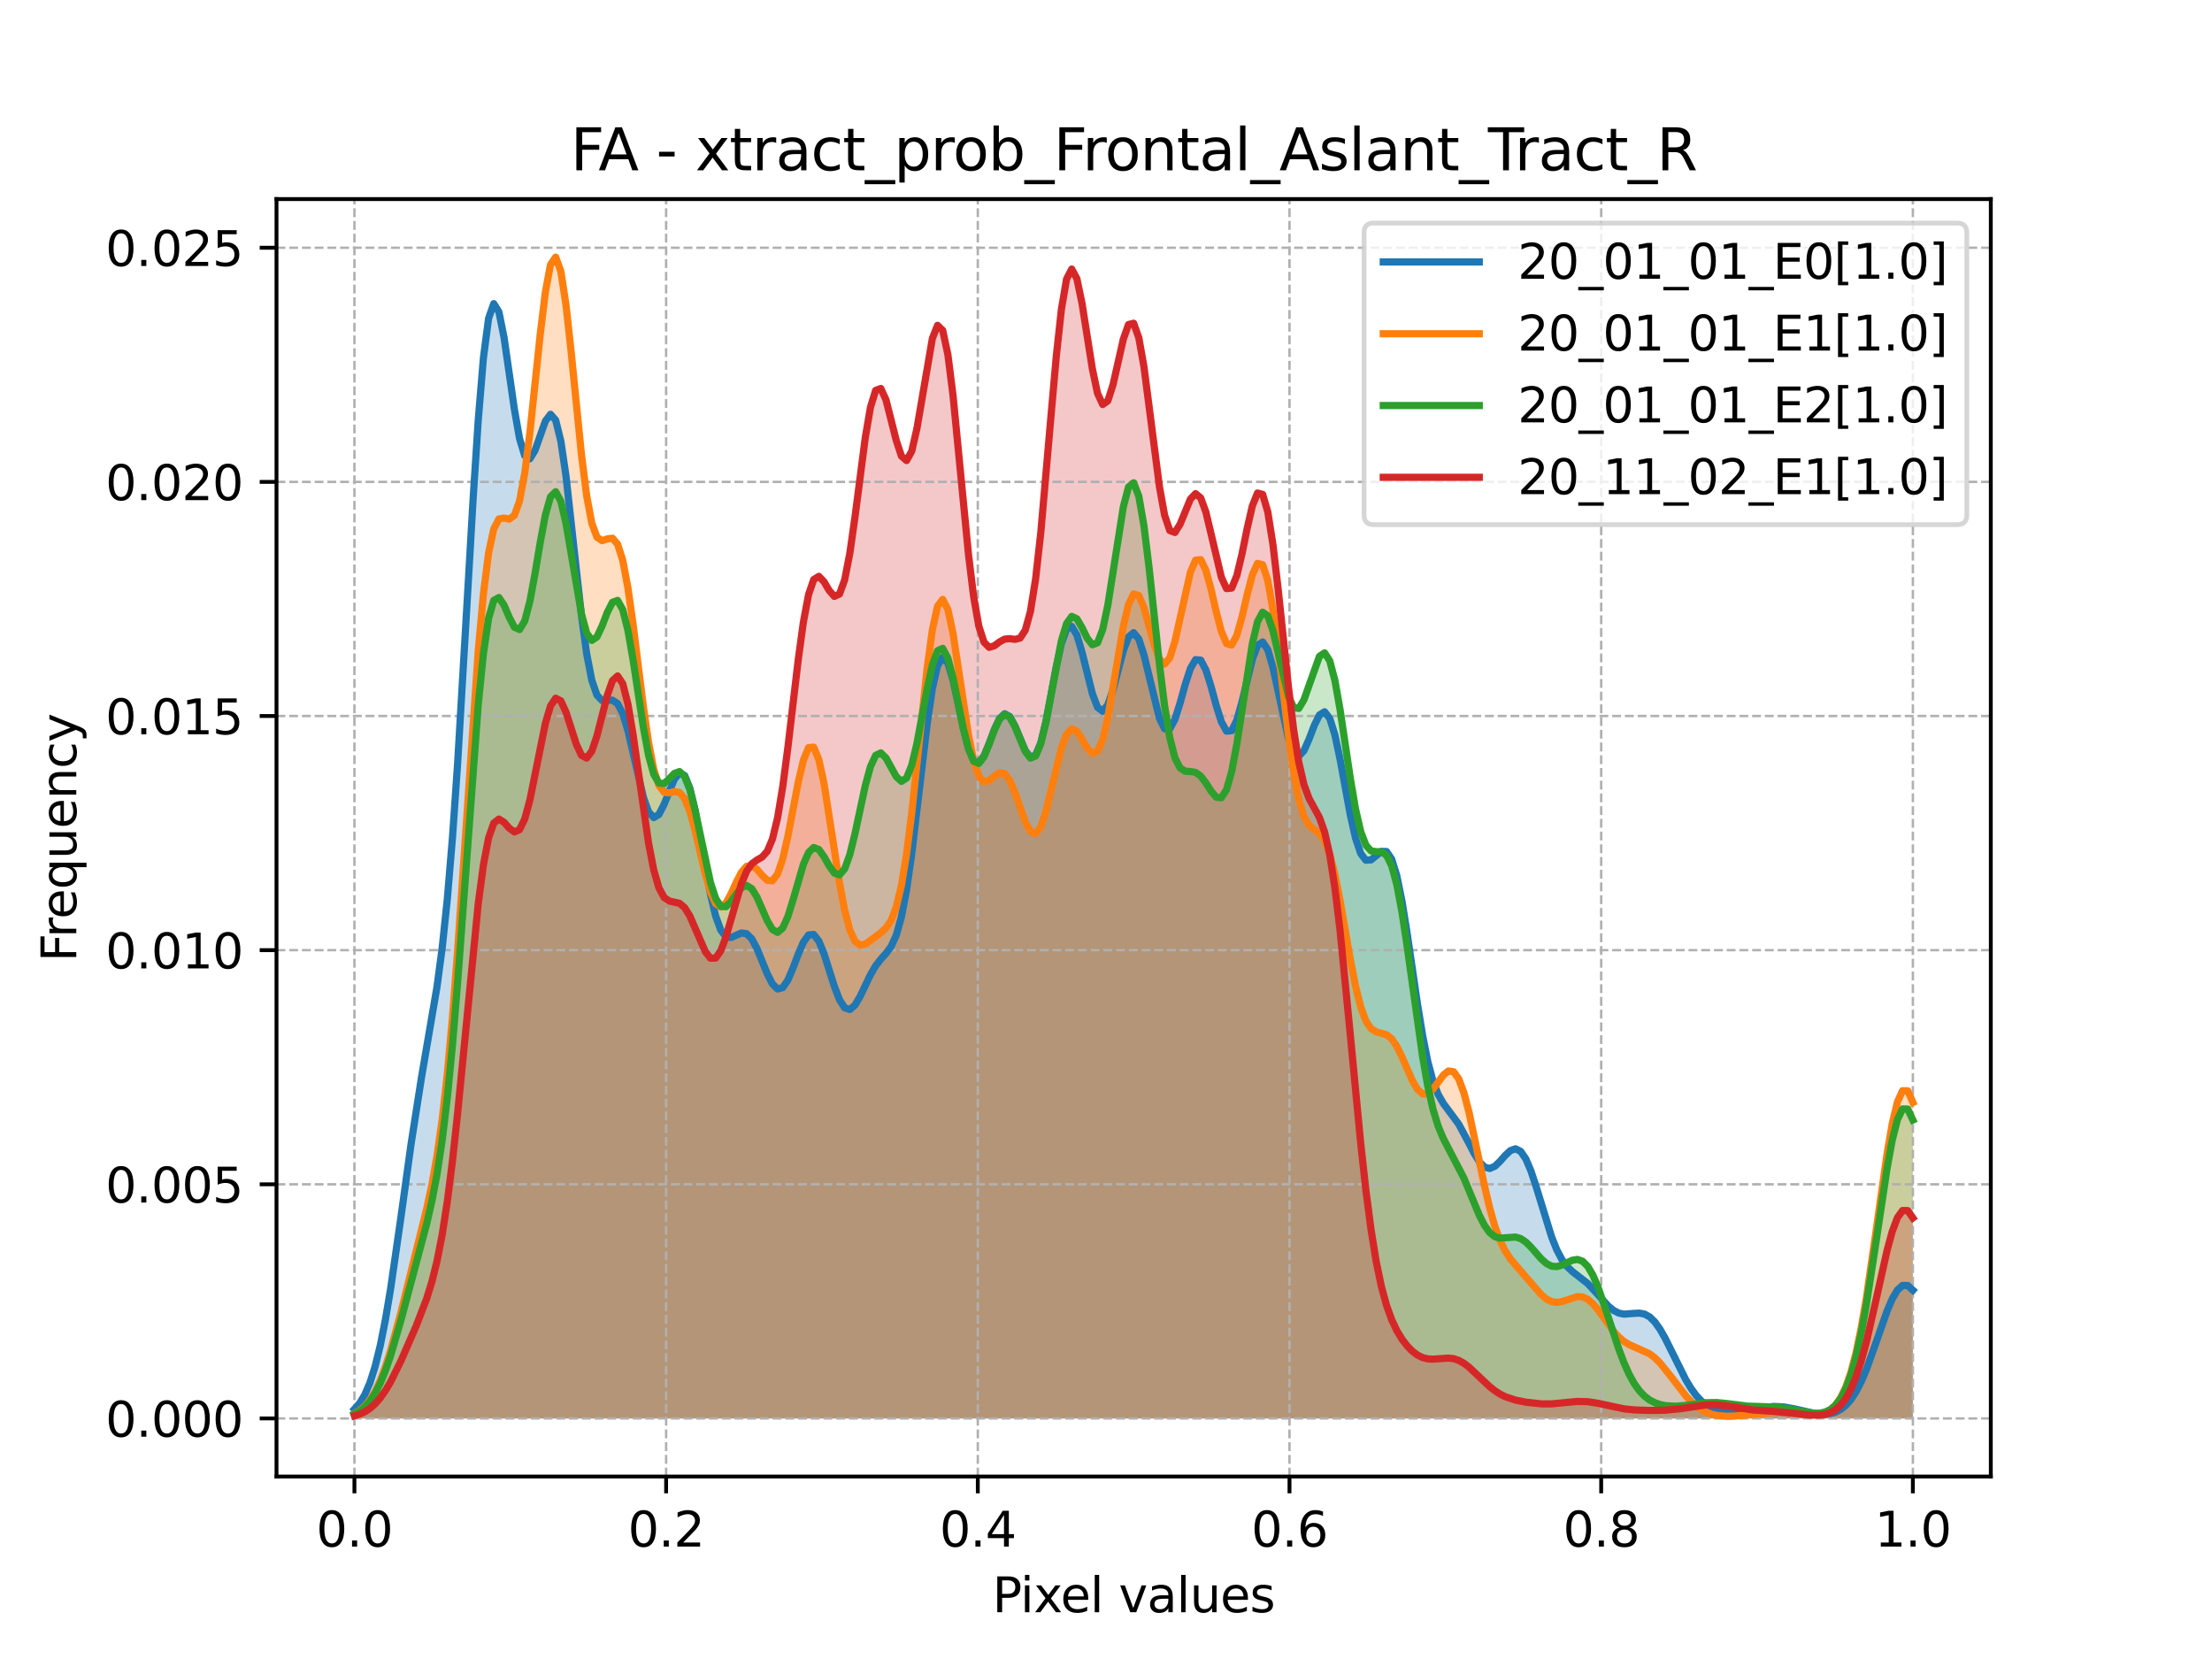 <?xml version="1.0" encoding="utf-8" standalone="no"?>
<!DOCTYPE svg PUBLIC "-//W3C//DTD SVG 1.1//EN"
  "http://www.w3.org/Graphics/SVG/1.1/DTD/svg11.dtd">
<svg xmlns:xlink="http://www.w3.org/1999/xlink" width="460.8pt" height="345.6pt" viewBox="0 0 460.8 345.6" xmlns="http://www.w3.org/2000/svg" version="1.1">
 <defs>
  <style type="text/css">*{stroke-linejoin: round; stroke-linecap: butt}</style>
 </defs>
 <g id="figure_1">
  <g id="patch_1">
   <path d="M 0 345.6 
L 460.8 345.6 
L 460.8 0 
L 0 0 
z
" style="fill: #ffffff"/>
  </g>
  <g id="axes_1">
   <g id="patch_2">
    <path d="M 57.6 307.584 
L 414.72 307.584 
L 414.72 41.472 
L 57.6 41.472 
z
" style="fill: #ffffff"/>
   </g>
   <g id="PolyCollection_1">
    <path d="M 73.833 293.541 
L 73.833 295.488 
L 74.908 295.488 
L 75.983 295.488 
L 77.058 295.488 
L 78.133 295.488 
L 79.208 295.488 
L 80.283 295.488 
L 81.358 295.488 
L 82.433 295.488 
L 83.508 295.488 
L 84.583 295.488 
L 85.658 295.488 
L 86.733 295.488 
L 87.808 295.488 
L 88.883 295.488 
L 89.958 295.488 
L 91.033 295.488 
L 92.108 295.488 
L 93.183 295.488 
L 94.258 295.488 
L 95.333 295.488 
L 96.408 295.488 
L 97.483 295.488 
L 98.558 295.488 
L 99.633 295.488 
L 100.708 295.488 
L 101.783 295.488 
L 102.858 295.488 
L 103.933 295.488 
L 105.008 295.488 
L 106.083 295.488 
L 107.158 295.488 
L 108.233 295.488 
L 109.308 295.488 
L 110.383 295.488 
L 111.458 295.488 
L 112.533 295.488 
L 113.608 295.488 
L 114.683 295.488 
L 115.758 295.488 
L 116.833 295.488 
L 117.908 295.488 
L 118.983 295.488 
L 120.058 295.488 
L 121.133 295.488 
L 122.208 295.488 
L 123.283 295.488 
L 124.358 295.488 
L 125.433 295.488 
L 126.508 295.488 
L 127.583 295.488 
L 128.658 295.488 
L 129.734 295.488 
L 130.809 295.488 
L 131.884 295.488 
L 132.959 295.488 
L 134.034 295.488 
L 135.109 295.488 
L 136.184 295.488 
L 137.259 295.488 
L 138.334 295.488 
L 139.409 295.488 
L 140.484 295.488 
L 141.559 295.488 
L 142.634 295.488 
L 143.709 295.488 
L 144.784 295.488 
L 145.859 295.488 
L 146.934 295.488 
L 148.009 295.488 
L 149.084 295.488 
L 150.159 295.488 
L 151.234 295.488 
L 152.309 295.488 
L 153.384 295.488 
L 154.459 295.488 
L 155.534 295.488 
L 156.609 295.488 
L 157.684 295.488 
L 158.759 295.488 
L 159.834 295.488 
L 160.909 295.488 
L 161.984 295.488 
L 163.059 295.488 
L 164.134 295.488 
L 165.209 295.488 
L 166.284 295.488 
L 167.359 295.488 
L 168.434 295.488 
L 169.509 295.488 
L 170.584 295.488 
L 171.659 295.488 
L 172.734 295.488 
L 173.809 295.488 
L 174.884 295.488 
L 175.959 295.488 
L 177.034 295.488 
L 178.109 295.488 
L 179.184 295.488 
L 180.259 295.488 
L 181.334 295.488 
L 182.409 295.488 
L 183.484 295.488 
L 184.559 295.488 
L 185.634 295.488 
L 186.709 295.488 
L 187.784 295.488 
L 188.859 295.488 
L 189.934 295.488 
L 191.009 295.488 
L 192.084 295.488 
L 193.159 295.488 
L 194.234 295.488 
L 195.309 295.488 
L 196.384 295.488 
L 197.459 295.488 
L 198.534 295.488 
L 199.609 295.488 
L 200.684 295.488 
L 201.76 295.488 
L 202.835 295.488 
L 203.91 295.488 
L 204.985 295.488 
L 206.06 295.488 
L 207.135 295.488 
L 208.21 295.488 
L 209.285 295.488 
L 210.36 295.488 
L 211.435 295.488 
L 212.51 295.488 
L 213.585 295.488 
L 214.66 295.488 
L 215.735 295.488 
L 216.81 295.488 
L 217.885 295.488 
L 218.96 295.488 
L 220.035 295.488 
L 221.11 295.488 
L 222.185 295.488 
L 223.26 295.488 
L 224.335 295.488 
L 225.41 295.488 
L 226.485 295.488 
L 227.56 295.488 
L 228.635 295.488 
L 229.71 295.488 
L 230.785 295.488 
L 231.86 295.488 
L 232.935 295.488 
L 234.01 295.488 
L 235.085 295.488 
L 236.16 295.488 
L 237.235 295.488 
L 238.31 295.488 
L 239.385 295.488 
L 240.46 295.488 
L 241.535 295.488 
L 242.61 295.488 
L 243.685 295.488 
L 244.76 295.488 
L 245.835 295.488 
L 246.91 295.488 
L 247.985 295.488 
L 249.06 295.488 
L 250.135 295.488 
L 251.21 295.488 
L 252.285 295.488 
L 253.36 295.488 
L 254.435 295.488 
L 255.51 295.488 
L 256.585 295.488 
L 257.66 295.488 
L 258.735 295.488 
L 259.81 295.488 
L 260.885 295.488 
L 261.96 295.488 
L 263.035 295.488 
L 264.11 295.488 
L 265.185 295.488 
L 266.26 295.488 
L 267.335 295.488 
L 268.41 295.488 
L 269.485 295.488 
L 270.56 295.488 
L 271.635 295.488 
L 272.711 295.488 
L 273.786 295.488 
L 274.861 295.488 
L 275.936 295.488 
L 277.011 295.488 
L 278.086 295.488 
L 279.161 295.488 
L 280.236 295.488 
L 281.311 295.488 
L 282.386 295.488 
L 283.461 295.488 
L 284.536 295.488 
L 285.611 295.488 
L 286.686 295.488 
L 287.761 295.488 
L 288.836 295.488 
L 289.911 295.488 
L 290.986 295.488 
L 292.061 295.488 
L 293.136 295.488 
L 294.211 295.488 
L 295.286 295.488 
L 296.361 295.488 
L 297.436 295.488 
L 298.511 295.488 
L 299.586 295.488 
L 300.661 295.488 
L 301.736 295.488 
L 302.811 295.488 
L 303.886 295.488 
L 304.961 295.488 
L 306.036 295.488 
L 307.111 295.488 
L 308.186 295.488 
L 309.261 295.488 
L 310.336 295.488 
L 311.411 295.488 
L 312.486 295.488 
L 313.561 295.488 
L 314.636 295.488 
L 315.711 295.488 
L 316.786 295.488 
L 317.861 295.488 
L 318.936 295.488 
L 320.011 295.488 
L 321.086 295.488 
L 322.161 295.488 
L 323.236 295.488 
L 324.311 295.488 
L 325.386 295.488 
L 326.461 295.488 
L 327.536 295.488 
L 328.611 295.488 
L 329.686 295.488 
L 330.761 295.488 
L 331.836 295.488 
L 332.911 295.488 
L 333.986 295.488 
L 335.061 295.488 
L 336.136 295.488 
L 337.211 295.488 
L 338.286 295.488 
L 339.361 295.488 
L 340.436 295.488 
L 341.511 295.488 
L 342.586 295.488 
L 343.661 295.488 
L 344.737 295.488 
L 345.812 295.488 
L 346.887 295.488 
L 347.962 295.488 
L 349.037 295.488 
L 350.112 295.488 
L 351.187 295.488 
L 352.262 295.488 
L 353.337 295.488 
L 354.412 295.488 
L 355.487 295.488 
L 356.562 295.488 
L 357.637 295.488 
L 358.712 295.488 
L 359.787 295.488 
L 360.862 295.488 
L 361.937 295.488 
L 363.012 295.488 
L 364.087 295.488 
L 365.162 295.488 
L 366.237 295.488 
L 367.312 295.488 
L 368.387 295.488 
L 369.462 295.488 
L 370.537 295.488 
L 371.612 295.488 
L 372.687 295.488 
L 373.762 295.488 
L 374.837 295.488 
L 375.912 295.488 
L 376.987 295.488 
L 378.062 295.488 
L 379.137 295.488 
L 380.212 295.488 
L 381.287 295.488 
L 382.362 295.488 
L 383.437 295.488 
L 384.512 295.488 
L 385.587 295.488 
L 386.662 295.488 
L 387.737 295.488 
L 388.812 295.488 
L 389.887 295.488 
L 390.962 295.488 
L 392.037 295.488 
L 393.112 295.488 
L 394.187 295.488 
L 395.262 295.488 
L 396.337 295.488 
L 397.412 295.488 
L 398.487 295.488 
L 398.487 268.773 
L 398.487 268.773 
L 397.412 267.792 
L 396.337 267.782 
L 395.262 268.745 
L 394.187 270.58 
L 393.112 273.103 
L 392.037 276.077 
L 390.962 279.245 
L 389.887 282.371 
L 388.812 285.264 
L 387.737 287.792 
L 386.662 289.885 
L 385.587 291.532 
L 384.512 292.759 
L 383.437 293.618 
L 382.362 294.171 
L 381.287 294.481 
L 380.212 294.601 
L 379.137 294.579 
L 378.062 294.45 
L 376.987 294.247 
L 375.912 293.998 
L 374.837 293.732 
L 373.762 293.475 
L 372.687 293.254 
L 371.612 293.089 
L 370.537 292.996 
L 369.462 292.982 
L 368.387 293.045 
L 367.312 293.174 
L 366.237 293.35 
L 365.162 293.549 
L 364.087 293.747 
L 363.012 293.921 
L 361.937 294.051 
L 360.862 294.119 
L 359.787 294.105 
L 358.712 293.988 
L 357.637 293.742 
L 356.562 293.331 
L 355.487 292.712 
L 354.412 291.843 
L 353.337 290.684 
L 352.262 289.215 
L 351.187 287.44 
L 350.112 285.406 
L 349.037 283.2 
L 347.962 280.947 
L 346.887 278.798 
L 345.812 276.903 
L 344.737 275.392 
L 343.661 274.337 
L 342.586 273.746 
L 341.511 273.545 
L 340.436 273.599 
L 339.361 273.73 
L 338.286 273.757 
L 337.211 273.535 
L 336.136 272.983 
L 335.061 272.102 
L 333.986 270.969 
L 332.911 269.715 
L 331.836 268.484 
L 330.761 267.388 
L 329.686 266.468 
L 328.611 265.675 
L 327.536 264.869 
L 326.461 263.849 
L 325.386 262.405 
L 324.311 260.373 
L 323.236 257.692 
L 322.161 254.441 
L 321.086 250.84 
L 320.011 247.22 
L 318.936 243.966 
L 317.861 241.429 
L 316.786 239.854 
L 315.711 239.314 
L 314.636 239.691 
L 313.561 240.695 
L 312.486 241.924 
L 311.411 242.95 
L 310.336 243.419 
L 309.261 243.119 
L 308.186 242.027 
L 307.111 240.3 
L 306.036 238.219 
L 304.961 236.1 
L 303.886 234.197 
L 302.811 232.614 
L 301.736 231.259 
L 300.661 229.846 
L 299.586 227.962 
L 298.511 225.169 
L 297.436 221.135 
L 296.361 215.739 
L 295.286 209.149 
L 294.211 201.823 
L 293.136 194.437 
L 292.061 187.755 
L 290.986 182.456 
L 289.911 178.975 
L 288.836 177.385 
L 287.761 177.358 
L 286.686 178.229 
L 285.611 179.133 
L 284.536 179.206 
L 283.461 177.796 
L 282.386 174.621 
L 281.311 169.849 
L 280.236 164.072 
L 279.161 158.169 
L 278.086 153.095 
L 277.011 149.65 
L 275.936 148.277 
L 274.861 148.939 
L 273.786 151.122 
L 272.711 153.948 
L 271.635 156.387 
L 270.56 157.506 
L 269.485 156.702 
L 268.41 153.857 
L 267.335 149.374 
L 266.26 144.089 
L 265.185 139.072 
L 264.11 135.366 
L 263.035 133.734 
L 261.96 134.472 
L 260.885 137.331 
L 259.81 141.578 
L 258.735 146.17 
L 257.66 150.012 
L 256.585 152.215 
L 255.51 152.314 
L 254.435 150.374 
L 253.36 146.965 
L 252.285 143.013 
L 251.21 139.566 
L 250.135 137.523 
L 249.06 137.413 
L 247.985 139.254 
L 246.91 142.555 
L 245.835 146.436 
L 244.76 149.849 
L 243.685 151.846 
L 242.61 151.816 
L 241.535 149.647 
L 240.46 145.758 
L 239.385 141 
L 238.31 136.447 
L 237.235 133.135 
L 236.16 131.8 
L 235.085 132.696 
L 234.01 135.532 
L 232.935 139.538 
L 231.86 143.659 
L 230.785 146.814 
L 229.71 148.168 
L 228.635 147.339 
L 227.56 144.499 
L 226.485 140.334 
L 225.41 135.881 
L 224.335 132.28 
L 223.26 130.494 
L 222.185 131.079 
L 221.11 134.055 
L 220.035 138.902 
L 218.96 144.693 
L 217.885 150.318 
L 216.81 154.753 
L 215.735 157.3 
L 214.66 157.738 
L 213.585 156.359 
L 212.51 153.872 
L 211.435 151.207 
L 210.36 149.266 
L 209.285 148.687 
L 208.21 149.677 
L 207.135 151.964 
L 206.06 154.862 
L 204.985 157.459 
L 203.91 158.855 
L 202.835 158.408 
L 201.76 155.92 
L 200.684 151.716 
L 199.609 146.596 
L 198.534 141.669 
L 197.459 138.115 
L 196.384 136.923 
L 195.309 138.673 
L 194.234 143.416 
L 193.159 150.675 
L 192.084 159.558 
L 191.009 168.966 
L 189.934 177.826 
L 188.859 185.312 
L 187.784 190.981 
L 186.709 194.818 
L 185.634 197.177 
L 184.559 198.634 
L 183.484 199.814 
L 182.409 201.207 
L 181.334 203.049 
L 180.259 205.274 
L 179.184 207.548 
L 178.109 209.387 
L 177.034 210.301 
L 175.959 209.952 
L 174.884 208.263 
L 173.809 205.463 
L 172.734 202.052 
L 171.659 198.693 
L 170.584 196.057 
L 169.509 194.669 
L 168.434 194.773 
L 167.359 196.277 
L 166.284 198.773 
L 165.209 201.63 
L 164.134 204.152 
L 163.059 205.737 
L 161.984 206.025 
L 160.909 204.973 
L 159.834 202.858 
L 158.759 200.195 
L 157.684 197.592 
L 156.609 195.59 
L 155.534 194.507 
L 154.459 194.35 
L 153.384 194.801 
L 152.309 195.292 
L 151.234 195.151 
L 150.159 193.781 
L 149.084 190.831 
L 148.009 186.306 
L 146.934 180.601 
L 145.859 174.431 
L 144.784 168.676 
L 143.709 164.182 
L 142.634 161.554 
L 141.559 161.007 
L 140.484 162.301 
L 139.409 164.79 
L 138.334 167.565 
L 137.259 169.671 
L 136.184 170.328 
L 135.109 169.122 
L 134.034 166.094 
L 132.959 161.722 
L 131.884 156.796 
L 130.809 152.196 
L 129.734 148.661 
L 128.658 146.578 
L 127.583 145.859 
L 126.508 145.946 
L 125.433 145.937 
L 124.358 144.814 
L 123.283 141.709 
L 122.208 136.154 
L 121.133 128.24 
L 120.058 118.643 
L 118.983 108.501 
L 117.908 99.166 
L 116.833 91.894 
L 115.758 87.532 
L 114.683 86.302 
L 113.608 87.722 
L 112.533 90.707 
L 111.458 93.812 
L 110.383 95.583 
L 109.308 94.924 
L 108.233 91.378 
L 107.158 85.282 
L 106.083 77.727 
L 105.008 70.346 
L 103.933 64.971 
L 102.858 63.254 
L 101.783 66.313 
L 100.708 74.517 
L 99.633 87.429 
L 98.558 103.92 
L 97.483 122.426 
L 96.408 141.267 
L 95.333 158.962 
L 94.258 174.466 
L 93.183 187.29 
L 92.108 197.493 
L 91.033 205.567 
L 89.958 212.245 
L 88.883 218.311 
L 87.808 224.418 
L 86.733 230.984 
L 85.658 238.15 
L 84.583 245.806 
L 83.508 253.669 
L 82.433 261.371 
L 81.358 268.553 
L 80.283 274.931 
L 79.208 280.331 
L 78.133 284.696 
L 77.058 288.071 
L 75.983 290.567 
L 74.908 292.337 
L 73.833 293.541 
z
" clip-path="url(#p663ddaf52c)" style="fill: #1f77b4; fill-opacity: 0.25"/>
   </g>
   <g id="PolyCollection_2">
    <path d="M 73.833 294.474 
L 73.833 295.488 
L 74.908 295.488 
L 75.983 295.488 
L 77.058 295.488 
L 78.133 295.488 
L 79.208 295.488 
L 80.283 295.488 
L 81.358 295.488 
L 82.433 295.488 
L 83.508 295.488 
L 84.583 295.488 
L 85.658 295.488 
L 86.733 295.488 
L 87.808 295.488 
L 88.883 295.488 
L 89.958 295.488 
L 91.033 295.488 
L 92.108 295.488 
L 93.183 295.488 
L 94.258 295.488 
L 95.333 295.488 
L 96.408 295.488 
L 97.483 295.488 
L 98.558 295.488 
L 99.633 295.488 
L 100.708 295.488 
L 101.783 295.488 
L 102.858 295.488 
L 103.933 295.488 
L 105.008 295.488 
L 106.083 295.488 
L 107.158 295.488 
L 108.233 295.488 
L 109.308 295.488 
L 110.383 295.488 
L 111.458 295.488 
L 112.533 295.488 
L 113.608 295.488 
L 114.683 295.488 
L 115.758 295.488 
L 116.833 295.488 
L 117.908 295.488 
L 118.983 295.488 
L 120.058 295.488 
L 121.133 295.488 
L 122.208 295.488 
L 123.283 295.488 
L 124.358 295.488 
L 125.433 295.488 
L 126.508 295.488 
L 127.583 295.488 
L 128.658 295.488 
L 129.734 295.488 
L 130.809 295.488 
L 131.884 295.488 
L 132.959 295.488 
L 134.034 295.488 
L 135.109 295.488 
L 136.184 295.488 
L 137.259 295.488 
L 138.334 295.488 
L 139.409 295.488 
L 140.484 295.488 
L 141.559 295.488 
L 142.634 295.488 
L 143.709 295.488 
L 144.784 295.488 
L 145.859 295.488 
L 146.934 295.488 
L 148.009 295.488 
L 149.084 295.488 
L 150.159 295.488 
L 151.234 295.488 
L 152.309 295.488 
L 153.384 295.488 
L 154.459 295.488 
L 155.534 295.488 
L 156.609 295.488 
L 157.684 295.488 
L 158.759 295.488 
L 159.834 295.488 
L 160.909 295.488 
L 161.984 295.488 
L 163.059 295.488 
L 164.134 295.488 
L 165.209 295.488 
L 166.284 295.488 
L 167.359 295.488 
L 168.434 295.488 
L 169.509 295.488 
L 170.584 295.488 
L 171.659 295.488 
L 172.734 295.488 
L 173.809 295.488 
L 174.884 295.488 
L 175.959 295.488 
L 177.034 295.488 
L 178.109 295.488 
L 179.184 295.488 
L 180.259 295.488 
L 181.334 295.488 
L 182.409 295.488 
L 183.484 295.488 
L 184.559 295.488 
L 185.634 295.488 
L 186.709 295.488 
L 187.784 295.488 
L 188.859 295.488 
L 189.934 295.488 
L 191.009 295.488 
L 192.084 295.488 
L 193.159 295.488 
L 194.234 295.488 
L 195.309 295.488 
L 196.384 295.488 
L 197.459 295.488 
L 198.534 295.488 
L 199.609 295.488 
L 200.685 295.488 
L 201.76 295.488 
L 202.835 295.488 
L 203.91 295.488 
L 204.985 295.488 
L 206.06 295.488 
L 207.135 295.488 
L 208.21 295.488 
L 209.285 295.488 
L 210.36 295.488 
L 211.435 295.488 
L 212.51 295.488 
L 213.585 295.488 
L 214.66 295.488 
L 215.735 295.488 
L 216.81 295.488 
L 217.885 295.488 
L 218.96 295.488 
L 220.035 295.488 
L 221.11 295.488 
L 222.185 295.488 
L 223.26 295.488 
L 224.335 295.488 
L 225.41 295.488 
L 226.485 295.488 
L 227.56 295.488 
L 228.635 295.488 
L 229.71 295.488 
L 230.785 295.488 
L 231.86 295.488 
L 232.935 295.488 
L 234.01 295.488 
L 235.085 295.488 
L 236.16 295.488 
L 237.235 295.488 
L 238.31 295.488 
L 239.385 295.488 
L 240.46 295.488 
L 241.535 295.488 
L 242.61 295.488 
L 243.685 295.488 
L 244.76 295.488 
L 245.835 295.488 
L 246.91 295.488 
L 247.985 295.488 
L 249.06 295.488 
L 250.135 295.488 
L 251.21 295.488 
L 252.285 295.488 
L 253.36 295.488 
L 254.435 295.488 
L 255.51 295.488 
L 256.585 295.488 
L 257.66 295.488 
L 258.735 295.488 
L 259.81 295.488 
L 260.885 295.488 
L 261.96 295.488 
L 263.035 295.488 
L 264.11 295.488 
L 265.185 295.488 
L 266.26 295.488 
L 267.335 295.488 
L 268.41 295.488 
L 269.485 295.488 
L 270.56 295.488 
L 271.635 295.488 
L 272.711 295.488 
L 273.786 295.488 
L 274.861 295.488 
L 275.936 295.488 
L 277.011 295.488 
L 278.086 295.488 
L 279.161 295.488 
L 280.236 295.488 
L 281.311 295.488 
L 282.386 295.488 
L 283.461 295.488 
L 284.536 295.488 
L 285.611 295.488 
L 286.686 295.488 
L 287.761 295.488 
L 288.836 295.488 
L 289.911 295.488 
L 290.986 295.488 
L 292.061 295.488 
L 293.136 295.488 
L 294.211 295.488 
L 295.286 295.488 
L 296.361 295.488 
L 297.436 295.488 
L 298.511 295.488 
L 299.586 295.488 
L 300.661 295.488 
L 301.736 295.488 
L 302.811 295.488 
L 303.886 295.488 
L 304.961 295.488 
L 306.036 295.488 
L 307.111 295.488 
L 308.186 295.488 
L 309.261 295.488 
L 310.336 295.488 
L 311.411 295.488 
L 312.486 295.488 
L 313.561 295.488 
L 314.636 295.488 
L 315.711 295.488 
L 316.786 295.488 
L 317.861 295.488 
L 318.936 295.488 
L 320.011 295.488 
L 321.086 295.488 
L 322.161 295.488 
L 323.236 295.488 
L 324.311 295.488 
L 325.386 295.488 
L 326.461 295.488 
L 327.536 295.488 
L 328.611 295.488 
L 329.686 295.488 
L 330.761 295.488 
L 331.836 295.488 
L 332.911 295.488 
L 333.986 295.488 
L 335.061 295.488 
L 336.136 295.488 
L 337.211 295.488 
L 338.286 295.488 
L 339.361 295.488 
L 340.436 295.488 
L 341.511 295.488 
L 342.586 295.488 
L 343.662 295.488 
L 344.737 295.488 
L 345.812 295.488 
L 346.887 295.488 
L 347.962 295.488 
L 349.037 295.488 
L 350.112 295.488 
L 351.187 295.488 
L 352.262 295.488 
L 353.337 295.488 
L 354.412 295.488 
L 355.487 295.488 
L 356.562 295.488 
L 357.637 295.488 
L 358.712 295.488 
L 359.787 295.488 
L 360.862 295.488 
L 361.937 295.488 
L 363.012 295.488 
L 364.087 295.488 
L 365.162 295.488 
L 366.237 295.488 
L 367.312 295.488 
L 368.387 295.488 
L 369.462 295.488 
L 370.537 295.488 
L 371.612 295.488 
L 372.687 295.488 
L 373.762 295.488 
L 374.837 295.488 
L 375.912 295.488 
L 376.987 295.488 
L 378.062 295.488 
L 379.137 295.488 
L 380.212 295.488 
L 381.287 295.488 
L 382.362 295.488 
L 383.437 295.488 
L 384.512 295.488 
L 385.587 295.488 
L 386.662 295.488 
L 387.737 295.488 
L 388.812 295.488 
L 389.887 295.488 
L 390.962 295.488 
L 392.037 295.488 
L 393.112 295.488 
L 394.187 295.488 
L 395.262 295.488 
L 396.337 295.488 
L 397.412 295.488 
L 398.487 295.488 
L 398.487 229.652 
L 398.487 229.652 
L 397.412 227.233 
L 396.337 227.209 
L 395.262 229.582 
L 394.187 234.105 
L 393.112 240.325 
L 392.037 247.654 
L 390.962 255.465 
L 389.887 263.175 
L 388.812 270.313 
L 387.737 276.559 
L 386.662 281.748 
L 385.587 285.854 
L 384.512 288.951 
L 383.437 291.178 
L 382.362 292.701 
L 381.287 293.683 
L 380.212 294.269 
L 379.137 294.575 
L 378.062 294.693 
L 376.987 294.689 
L 375.912 294.612 
L 374.837 294.497 
L 373.762 294.374 
L 372.687 294.263 
L 371.612 294.181 
L 370.537 294.139 
L 369.462 294.143 
L 368.387 294.194 
L 367.312 294.285 
L 366.237 294.409 
L 365.162 294.55 
L 364.087 294.697 
L 363.012 294.833 
L 361.937 294.946 
L 360.862 295.021 
L 359.787 295.042 
L 358.712 294.994 
L 357.637 294.854 
L 356.562 294.601 
L 355.487 294.205 
L 354.412 293.641 
L 353.337 292.886 
L 352.262 291.931 
L 351.187 290.781 
L 350.112 289.467 
L 349.037 288.043 
L 347.962 286.586 
L 346.887 285.182 
L 345.812 283.917 
L 344.737 282.856 
L 343.662 282.03 
L 342.586 281.423 
L 341.511 280.968 
L 340.436 280.565 
L 339.361 280.09 
L 338.286 279.432 
L 337.211 278.514 
L 336.136 277.317 
L 335.061 275.895 
L 333.986 274.361 
L 332.911 272.873 
L 331.836 271.597 
L 330.761 270.672 
L 329.686 270.173 
L 328.611 270.092 
L 327.536 270.336 
L 326.461 270.747 
L 325.386 271.134 
L 324.311 271.315 
L 323.236 271.16 
L 322.161 270.616 
L 321.086 269.715 
L 320.011 268.557 
L 318.936 267.274 
L 317.861 265.988 
L 316.786 264.756 
L 315.711 263.546 
L 314.636 262.228 
L 313.561 260.593 
L 312.486 258.402 
L 311.411 255.458 
L 310.336 251.666 
L 309.261 247.089 
L 308.186 241.967 
L 307.111 236.697 
L 306.036 231.765 
L 304.961 227.659 
L 303.886 224.76 
L 302.811 223.257 
L 301.736 223.096 
L 300.661 223.98 
L 299.586 225.43 
L 298.511 226.886 
L 297.436 227.826 
L 296.361 227.887 
L 295.286 226.936 
L 294.211 225.092 
L 293.136 222.687 
L 292.061 220.168 
L 290.986 217.973 
L 289.911 216.403 
L 288.836 215.535 
L 287.761 215.185 
L 286.686 214.945 
L 285.611 214.283 
L 284.536 212.676 
L 283.461 209.763 
L 282.386 205.445 
L 281.311 199.944 
L 280.236 193.769 
L 279.161 187.602 
L 278.086 182.141 
L 277.011 177.916 
L 275.936 175.141 
L 274.861 173.635 
L 273.786 172.841 
L 272.711 171.943 
L 271.635 170.061 
L 270.56 166.475 
L 269.485 160.828 
L 268.41 153.253 
L 267.335 144.388 
L 266.26 135.259 
L 265.185 127.075 
L 264.11 120.947 
L 263.035 117.639 
L 261.96 117.368 
L 260.885 119.75 
L 259.81 123.869 
L 258.735 128.487 
L 257.66 132.326 
L 256.585 134.365 
L 255.51 134.078 
L 254.435 131.543 
L 253.36 127.422 
L 252.285 122.779 
L 251.21 118.818 
L 250.135 116.582 
L 249.06 116.688 
L 247.985 119.181 
L 246.91 123.521 
L 245.835 128.722 
L 244.76 133.594 
L 243.685 137.045 
L 242.61 138.348 
L 241.535 137.319 
L 240.46 134.369 
L 239.385 130.398 
L 238.31 126.577 
L 237.235 124.063 
L 236.16 123.723 
L 235.085 125.927 
L 234.01 130.466 
L 232.935 136.615 
L 231.86 143.313 
L 230.785 149.422 
L 229.71 154.001 
L 228.635 156.519 
L 227.56 156.966 
L 226.485 155.831 
L 225.41 153.962 
L 224.335 152.338 
L 223.26 151.82 
L 222.185 152.94 
L 221.11 155.769 
L 220.035 159.914 
L 218.96 164.629 
L 217.885 169.004 
L 216.81 172.201 
L 215.735 173.659 
L 214.66 173.23 
L 213.585 171.203 
L 212.51 168.216 
L 211.435 165.081 
L 210.36 162.559 
L 209.285 161.157 
L 208.21 160.979 
L 207.135 161.694 
L 206.06 162.613 
L 204.985 162.87 
L 203.91 161.651 
L 202.835 158.438 
L 201.76 153.172 
L 200.685 146.328 
L 199.609 138.847 
L 198.534 131.964 
L 197.459 126.955 
L 196.384 124.859 
L 195.309 126.265 
L 194.234 131.18 
L 193.159 139.038 
L 192.084 148.831 
L 191.009 159.325 
L 189.934 169.318 
L 188.859 177.867 
L 187.784 184.439 
L 186.709 188.959 
L 185.634 191.737 
L 184.559 193.32 
L 183.484 194.297 
L 182.409 195.117 
L 181.334 195.955 
L 180.259 196.675 
L 179.184 196.884 
L 178.109 196.058 
L 177.034 193.729 
L 175.959 189.648 
L 174.884 183.918 
L 173.809 177.028 
L 172.734 169.793 
L 171.659 163.211 
L 170.584 158.251 
L 169.509 155.649 
L 168.434 155.738 
L 167.359 158.372 
L 166.284 162.955 
L 165.209 168.572 
L 164.134 174.192 
L 163.059 178.894 
L 161.984 182.059 
L 160.909 183.484 
L 159.834 183.393 
L 158.759 182.35 
L 157.684 181.086 
L 156.609 180.298 
L 155.534 180.461 
L 154.459 181.706 
L 153.384 183.788 
L 152.309 186.156 
L 151.234 188.103 
L 150.159 188.954 
L 149.084 188.251 
L 148.009 185.879 
L 146.934 182.11 
L 145.859 177.536 
L 144.784 172.928 
L 143.709 169.029 
L 142.634 166.364 
L 141.559 165.081 
L 140.484 164.905 
L 139.409 165.181 
L 138.334 165.037 
L 137.259 163.598 
L 136.184 160.224 
L 135.109 154.69 
L 134.034 147.276 
L 132.959 138.726 
L 131.884 130.091 
L 130.809 122.475 
L 129.734 116.758 
L 128.658 113.362 
L 127.583 112.113 
L 126.508 112.259 
L 125.433 112.629 
L 124.358 111.912 
L 123.283 108.991 
L 122.208 103.244 
L 121.133 94.747 
L 120.058 84.307 
L 118.983 73.33 
L 117.908 63.524 
L 116.833 56.535 
L 115.758 53.568 
L 114.683 55.118 
L 113.608 60.851 
L 112.533 69.681 
L 111.458 80.021 
L 110.383 90.142 
L 109.308 98.558 
L 108.233 104.353 
L 107.158 107.356 
L 106.083 108.151 
L 105.008 107.91 
L 103.933 108.105 
L 102.858 110.17 
L 101.783 115.185 
L 100.708 123.667 
L 99.633 135.496 
L 98.558 149.978 
L 97.483 166.031 
L 96.408 182.421 
L 95.333 198.005 
L 94.258 211.924 
L 93.183 223.698 
L 92.108 233.244 
L 91.033 240.804 
L 89.958 246.826 
L 88.883 251.831 
L 87.808 256.296 
L 86.733 260.572 
L 85.658 264.853 
L 84.583 269.178 
L 83.508 273.473 
L 82.433 277.597 
L 81.358 281.399 
L 80.283 284.753 
L 79.208 287.581 
L 78.133 289.862 
L 77.058 291.623 
L 75.983 292.924 
L 74.908 293.847 
L 73.833 294.474 
z
" clip-path="url(#p663ddaf52c)" style="fill: #ff7f0e; fill-opacity: 0.25"/>
   </g>
   <g id="PolyCollection_3">
    <path d="M 73.833 294.548 
L 73.833 295.488 
L 74.908 295.488 
L 75.983 295.488 
L 77.058 295.488 
L 78.133 295.488 
L 79.208 295.488 
L 80.283 295.488 
L 81.358 295.488 
L 82.433 295.488 
L 83.508 295.488 
L 84.583 295.488 
L 85.658 295.488 
L 86.733 295.488 
L 87.808 295.488 
L 88.883 295.488 
L 89.958 295.488 
L 91.033 295.488 
L 92.108 295.488 
L 93.183 295.488 
L 94.258 295.488 
L 95.333 295.488 
L 96.408 295.488 
L 97.483 295.488 
L 98.558 295.488 
L 99.633 295.488 
L 100.708 295.488 
L 101.783 295.488 
L 102.858 295.488 
L 103.933 295.488 
L 105.008 295.488 
L 106.083 295.488 
L 107.158 295.488 
L 108.233 295.488 
L 109.308 295.488 
L 110.383 295.488 
L 111.458 295.488 
L 112.533 295.488 
L 113.608 295.488 
L 114.683 295.488 
L 115.758 295.488 
L 116.833 295.488 
L 117.908 295.488 
L 118.983 295.488 
L 120.058 295.488 
L 121.133 295.488 
L 122.208 295.488 
L 123.283 295.488 
L 124.358 295.488 
L 125.433 295.488 
L 126.508 295.488 
L 127.583 295.488 
L 128.658 295.488 
L 129.734 295.488 
L 130.809 295.488 
L 131.884 295.488 
L 132.959 295.488 
L 134.034 295.488 
L 135.109 295.488 
L 136.184 295.488 
L 137.259 295.488 
L 138.334 295.488 
L 139.409 295.488 
L 140.484 295.488 
L 141.559 295.488 
L 142.634 295.488 
L 143.709 295.488 
L 144.784 295.488 
L 145.859 295.488 
L 146.934 295.488 
L 148.009 295.488 
L 149.084 295.488 
L 150.159 295.488 
L 151.234 295.488 
L 152.309 295.488 
L 153.384 295.488 
L 154.459 295.488 
L 155.534 295.488 
L 156.609 295.488 
L 157.684 295.488 
L 158.759 295.488 
L 159.834 295.488 
L 160.909 295.488 
L 161.984 295.488 
L 163.059 295.488 
L 164.134 295.488 
L 165.209 295.488 
L 166.284 295.488 
L 167.359 295.488 
L 168.434 295.488 
L 169.509 295.488 
L 170.584 295.488 
L 171.659 295.488 
L 172.734 295.488 
L 173.809 295.488 
L 174.884 295.488 
L 175.959 295.488 
L 177.034 295.488 
L 178.109 295.488 
L 179.184 295.488 
L 180.259 295.488 
L 181.334 295.488 
L 182.409 295.488 
L 183.484 295.488 
L 184.559 295.488 
L 185.634 295.488 
L 186.709 295.488 
L 187.784 295.488 
L 188.859 295.488 
L 189.934 295.488 
L 191.009 295.488 
L 192.084 295.488 
L 193.159 295.488 
L 194.234 295.488 
L 195.309 295.488 
L 196.384 295.488 
L 197.459 295.488 
L 198.534 295.488 
L 199.609 295.488 
L 200.685 295.488 
L 201.76 295.488 
L 202.835 295.488 
L 203.91 295.488 
L 204.985 295.488 
L 206.06 295.488 
L 207.135 295.488 
L 208.21 295.488 
L 209.285 295.488 
L 210.36 295.488 
L 211.435 295.488 
L 212.51 295.488 
L 213.585 295.488 
L 214.66 295.488 
L 215.735 295.488 
L 216.81 295.488 
L 217.885 295.488 
L 218.96 295.488 
L 220.035 295.488 
L 221.11 295.488 
L 222.185 295.488 
L 223.26 295.488 
L 224.335 295.488 
L 225.41 295.488 
L 226.485 295.488 
L 227.56 295.488 
L 228.635 295.488 
L 229.71 295.488 
L 230.785 295.488 
L 231.86 295.488 
L 232.935 295.488 
L 234.01 295.488 
L 235.085 295.488 
L 236.16 295.488 
L 237.235 295.488 
L 238.31 295.488 
L 239.385 295.488 
L 240.46 295.488 
L 241.535 295.488 
L 242.61 295.488 
L 243.685 295.488 
L 244.76 295.488 
L 245.835 295.488 
L 246.91 295.488 
L 247.985 295.488 
L 249.06 295.488 
L 250.135 295.488 
L 251.21 295.488 
L 252.285 295.488 
L 253.36 295.488 
L 254.435 295.488 
L 255.51 295.488 
L 256.585 295.488 
L 257.66 295.488 
L 258.735 295.488 
L 259.81 295.488 
L 260.885 295.488 
L 261.96 295.488 
L 263.035 295.488 
L 264.11 295.488 
L 265.185 295.488 
L 266.26 295.488 
L 267.335 295.488 
L 268.41 295.488 
L 269.485 295.488 
L 270.56 295.488 
L 271.635 295.488 
L 272.711 295.488 
L 273.786 295.488 
L 274.861 295.488 
L 275.936 295.488 
L 277.011 295.488 
L 278.086 295.488 
L 279.161 295.488 
L 280.236 295.488 
L 281.311 295.488 
L 282.386 295.488 
L 283.461 295.488 
L 284.536 295.488 
L 285.611 295.488 
L 286.686 295.488 
L 287.761 295.488 
L 288.836 295.488 
L 289.911 295.488 
L 290.986 295.488 
L 292.061 295.488 
L 293.136 295.488 
L 294.211 295.488 
L 295.286 295.488 
L 296.361 295.488 
L 297.436 295.488 
L 298.511 295.488 
L 299.586 295.488 
L 300.661 295.488 
L 301.736 295.488 
L 302.811 295.488 
L 303.886 295.488 
L 304.961 295.488 
L 306.036 295.488 
L 307.111 295.488 
L 308.186 295.488 
L 309.261 295.488 
L 310.336 295.488 
L 311.411 295.488 
L 312.486 295.488 
L 313.561 295.488 
L 314.636 295.488 
L 315.711 295.488 
L 316.786 295.488 
L 317.861 295.488 
L 318.936 295.488 
L 320.011 295.488 
L 321.086 295.488 
L 322.161 295.488 
L 323.236 295.488 
L 324.311 295.488 
L 325.386 295.488 
L 326.461 295.488 
L 327.536 295.488 
L 328.611 295.488 
L 329.686 295.488 
L 330.761 295.488 
L 331.836 295.488 
L 332.911 295.488 
L 333.986 295.488 
L 335.061 295.488 
L 336.136 295.488 
L 337.211 295.488 
L 338.286 295.488 
L 339.361 295.488 
L 340.436 295.488 
L 341.511 295.488 
L 342.586 295.488 
L 343.662 295.488 
L 344.737 295.488 
L 345.812 295.488 
L 346.887 295.488 
L 347.962 295.488 
L 349.037 295.488 
L 350.112 295.488 
L 351.187 295.488 
L 352.262 295.488 
L 353.337 295.488 
L 354.412 295.488 
L 355.487 295.488 
L 356.562 295.488 
L 357.637 295.488 
L 358.712 295.488 
L 359.787 295.488 
L 360.862 295.488 
L 361.937 295.488 
L 363.012 295.488 
L 364.087 295.488 
L 365.162 295.488 
L 366.237 295.488 
L 367.312 295.488 
L 368.387 295.488 
L 369.462 295.488 
L 370.537 295.488 
L 371.612 295.488 
L 372.687 295.488 
L 373.762 295.488 
L 374.837 295.488 
L 375.912 295.488 
L 376.987 295.488 
L 378.062 295.488 
L 379.137 295.488 
L 380.212 295.488 
L 381.287 295.488 
L 382.362 295.488 
L 383.437 295.488 
L 384.512 295.488 
L 385.587 295.488 
L 386.662 295.488 
L 387.737 295.488 
L 388.812 295.488 
L 389.887 295.488 
L 390.962 295.488 
L 392.037 295.488 
L 393.112 295.488 
L 394.187 295.488 
L 395.262 295.488 
L 396.337 295.488 
L 397.412 295.488 
L 398.487 295.488 
L 398.487 233.319 
L 398.487 233.319 
L 397.412 231.035 
L 396.337 231.012 
L 395.262 233.253 
L 394.187 237.524 
L 393.112 243.397 
L 392.037 250.318 
L 390.962 257.693 
L 389.887 264.972 
L 388.812 271.711 
L 387.737 277.606 
L 386.662 282.501 
L 385.587 286.368 
L 384.512 289.279 
L 383.437 291.362 
L 382.362 292.77 
L 381.287 293.655 
L 380.212 294.153 
L 379.137 294.374 
L 378.062 294.401 
L 376.987 294.301 
L 375.912 294.123 
L 374.837 293.905 
L 373.762 293.678 
L 372.687 293.469 
L 371.612 293.295 
L 370.537 293.166 
L 369.462 293.084 
L 368.387 293.042 
L 367.312 293.024 
L 366.237 293.01 
L 365.162 292.981 
L 364.087 292.922 
L 363.012 292.824 
L 361.937 292.693 
L 360.862 292.54 
L 359.787 292.387 
L 358.712 292.258 
L 357.637 292.175 
L 356.562 292.155 
L 355.487 292.2 
L 354.412 292.305 
L 353.337 292.451 
L 352.262 292.614 
L 351.187 292.767 
L 350.112 292.884 
L 349.037 292.942 
L 347.962 292.923 
L 346.887 292.811 
L 345.812 292.583 
L 344.737 292.211 
L 343.662 291.65 
L 342.586 290.842 
L 341.511 289.718 
L 340.436 288.206 
L 339.361 286.253 
L 338.286 283.837 
L 337.211 280.992 
L 336.136 277.814 
L 335.061 274.467 
L 333.986 271.167 
L 332.911 268.152 
L 331.836 265.647 
L 330.761 263.817 
L 329.686 262.735 
L 328.611 262.358 
L 327.536 262.532 
L 326.461 263.019 
L 325.386 263.544 
L 324.311 263.855 
L 323.236 263.77 
L 322.161 263.222 
L 321.086 262.263 
L 320.011 261.051 
L 318.936 259.804 
L 317.861 258.74 
L 316.786 258.019 
L 315.711 257.698 
L 314.636 257.707 
L 313.561 257.866 
L 312.486 257.926 
L 311.411 257.63 
L 310.336 256.78 
L 309.261 255.288 
L 308.186 253.203 
L 307.111 250.697 
L 306.036 248.021 
L 304.961 245.427 
L 303.886 243.095 
L 302.811 241.06 
L 301.736 239.181 
L 300.661 237.155 
L 299.586 234.579 
L 298.511 231.047 
L 297.436 226.267 
L 296.361 220.162 
L 295.286 212.929 
L 294.211 205.04 
L 293.136 197.163 
L 292.061 190.035 
L 290.986 184.298 
L 289.911 180.337 
L 288.836 178.173 
L 287.761 177.436 
L 286.686 177.422 
L 285.611 177.25 
L 284.536 176.062 
L 283.461 173.235 
L 282.386 168.543 
L 281.311 162.237 
L 280.236 155.006 
L 279.161 147.83 
L 278.086 141.759 
L 277.011 137.658 
L 275.936 135.998 
L 274.861 136.728 
L 273.786 139.276 
L 272.711 142.674 
L 271.635 145.787 
L 270.56 147.584 
L 269.485 147.387 
L 268.41 145.042 
L 267.335 140.963 
L 266.26 136.042 
L 265.185 131.437 
L 264.11 128.304 
L 263.035 127.527 
L 261.96 129.508 
L 260.885 134.081 
L 259.81 140.559 
L 258.735 147.897 
L 257.66 154.941 
L 256.585 160.686 
L 255.51 164.489 
L 254.435 166.182 
L 253.36 166.065 
L 252.285 164.778 
L 251.21 163.092 
L 250.135 161.677 
L 249.06 160.901 
L 247.985 160.715 
L 246.91 160.66 
L 245.835 159.987 
L 244.76 157.87 
L 243.685 153.651 
L 242.61 147.068 
L 241.535 138.385 
L 240.46 128.404 
L 239.385 118.338 
L 238.31 109.57 
L 237.235 103.363 
L 236.16 100.573 
L 235.085 101.454 
L 234.01 105.587 
L 232.935 111.975 
L 231.86 119.26 
L 230.785 126.031 
L 229.71 131.131 
L 228.635 133.905 
L 227.56 134.32 
L 226.485 132.939 
L 225.41 130.75 
L 224.335 128.9 
L 223.26 128.405 
L 222.185 129.897 
L 221.11 133.476 
L 220.035 138.702 
L 218.96 144.712 
L 217.885 150.452 
L 216.81 154.937 
L 215.735 157.497 
L 214.66 157.93 
L 213.585 156.54 
L 212.51 154.041 
L 211.435 151.366 
L 210.36 149.419 
L 209.285 148.837 
L 208.21 149.83 
L 207.135 152.122 
L 206.06 155.029 
L 204.985 157.635 
L 203.91 159.036 
L 202.835 158.581 
L 201.76 156.058 
L 200.685 151.764 
L 199.609 146.463 
L 198.534 141.21 
L 197.459 137.112 
L 196.384 135.069 
L 195.309 135.559 
L 194.234 138.527 
L 193.159 143.399 
L 192.084 149.22 
L 191.009 154.883 
L 189.934 159.391 
L 188.859 162.081 
L 187.784 162.77 
L 186.709 161.781 
L 185.634 159.84 
L 184.559 157.889 
L 183.484 156.842 
L 182.409 157.359 
L 181.334 159.692 
L 180.259 163.632 
L 179.184 168.57 
L 178.109 173.659 
L 177.034 178.029 
L 175.959 181.003 
L 174.884 182.253 
L 173.809 181.878 
L 172.734 180.365 
L 171.659 178.456 
L 170.584 176.96 
L 169.509 176.548 
L 168.434 177.587 
L 167.359 180.056 
L 166.284 183.56 
L 165.209 187.432 
L 164.134 190.906 
L 163.059 193.312 
L 161.984 194.238 
L 160.909 193.628 
L 159.834 191.79 
L 158.759 189.303 
L 157.684 186.868 
L 156.609 185.119 
L 155.534 184.455 
L 154.459 184.931 
L 153.384 186.244 
L 152.309 187.804 
L 151.234 188.884 
L 150.159 188.816 
L 149.084 187.166 
L 148.009 183.86 
L 146.934 179.221 
L 145.859 173.899 
L 144.784 168.724 
L 143.709 164.492 
L 142.634 161.769 
L 141.559 160.733 
L 140.484 161.114 
L 139.409 162.248 
L 138.334 163.23 
L 137.259 163.138 
L 136.184 161.273 
L 135.109 157.34 
L 134.034 151.553 
L 132.959 144.598 
L 131.884 137.487 
L 130.809 131.321 
L 129.734 127.017 
L 128.658 125.081 
L 127.583 125.466 
L 126.508 127.572 
L 125.433 130.378 
L 124.358 132.683 
L 123.283 133.406 
L 122.208 131.853 
L 121.133 127.905 
L 120.058 122.061 
L 118.983 115.336 
L 117.908 109.028 
L 116.833 104.411 
L 115.758 102.431 
L 114.683 103.48 
L 113.608 107.297 
L 112.533 113.036 
L 111.458 119.466 
L 110.383 125.269 
L 109.308 129.36 
L 108.233 131.146 
L 107.158 130.668 
L 106.083 128.596 
L 105.008 126.075 
L 103.933 124.473 
L 102.858 125.076 
L 101.783 128.818 
L 100.708 136.102 
L 99.633 146.738 
L 98.558 160.012 
L 97.483 174.862 
L 96.408 190.098 
L 95.333 204.627 
L 94.258 217.624 
L 93.183 228.632 
L 92.108 237.564 
L 91.033 244.64 
L 89.958 250.274 
L 88.883 254.952 
L 87.808 259.118 
L 86.733 263.1 
L 85.658 267.08 
L 84.583 271.095 
L 83.508 275.08 
L 82.433 278.904 
L 81.358 282.429 
L 80.283 285.538 
L 79.208 288.16 
L 78.133 290.274 
L 77.058 291.906 
L 75.983 293.112 
L 74.908 293.967 
L 73.833 294.548 
z
" clip-path="url(#p663ddaf52c)" style="fill: #2ca02c; fill-opacity: 0.25"/>
   </g>
   <g id="PolyCollection_4">
    <path d="M 73.833 294.942 
L 73.833 295.488 
L 74.908 295.488 
L 75.983 295.488 
L 77.058 295.488 
L 78.133 295.488 
L 79.208 295.488 
L 80.283 295.488 
L 81.358 295.488 
L 82.433 295.488 
L 83.508 295.488 
L 84.583 295.488 
L 85.658 295.488 
L 86.733 295.488 
L 87.808 295.488 
L 88.883 295.488 
L 89.958 295.488 
L 91.033 295.488 
L 92.108 295.488 
L 93.183 295.488 
L 94.258 295.488 
L 95.333 295.488 
L 96.408 295.488 
L 97.483 295.488 
L 98.558 295.488 
L 99.633 295.488 
L 100.708 295.488 
L 101.783 295.488 
L 102.858 295.488 
L 103.933 295.488 
L 105.008 295.488 
L 106.083 295.488 
L 107.158 295.488 
L 108.233 295.488 
L 109.308 295.488 
L 110.383 295.488 
L 111.458 295.488 
L 112.533 295.488 
L 113.608 295.488 
L 114.683 295.488 
L 115.758 295.488 
L 116.833 295.488 
L 117.908 295.488 
L 118.983 295.488 
L 120.058 295.488 
L 121.133 295.488 
L 122.208 295.488 
L 123.283 295.488 
L 124.358 295.488 
L 125.433 295.488 
L 126.508 295.488 
L 127.583 295.488 
L 128.658 295.488 
L 129.734 295.488 
L 130.809 295.488 
L 131.884 295.488 
L 132.959 295.488 
L 134.034 295.488 
L 135.109 295.488 
L 136.184 295.488 
L 137.259 295.488 
L 138.334 295.488 
L 139.409 295.488 
L 140.484 295.488 
L 141.559 295.488 
L 142.634 295.488 
L 143.709 295.488 
L 144.784 295.488 
L 145.859 295.488 
L 146.934 295.488 
L 148.009 295.488 
L 149.084 295.488 
L 150.159 295.488 
L 151.234 295.488 
L 152.309 295.488 
L 153.384 295.488 
L 154.459 295.488 
L 155.534 295.488 
L 156.609 295.488 
L 157.684 295.488 
L 158.759 295.488 
L 159.834 295.488 
L 160.909 295.488 
L 161.984 295.488 
L 163.059 295.488 
L 164.134 295.488 
L 165.209 295.488 
L 166.284 295.488 
L 167.359 295.488 
L 168.434 295.488 
L 169.509 295.488 
L 170.584 295.488 
L 171.659 295.488 
L 172.734 295.488 
L 173.809 295.488 
L 174.884 295.488 
L 175.959 295.488 
L 177.034 295.488 
L 178.109 295.488 
L 179.184 295.488 
L 180.259 295.488 
L 181.334 295.488 
L 182.409 295.488 
L 183.484 295.488 
L 184.559 295.488 
L 185.634 295.488 
L 186.709 295.488 
L 187.784 295.488 
L 188.859 295.488 
L 189.934 295.488 
L 191.009 295.488 
L 192.084 295.488 
L 193.159 295.488 
L 194.234 295.488 
L 195.309 295.488 
L 196.384 295.488 
L 197.459 295.488 
L 198.534 295.488 
L 199.609 295.488 
L 200.685 295.488 
L 201.76 295.488 
L 202.835 295.488 
L 203.91 295.488 
L 204.985 295.488 
L 206.06 295.488 
L 207.135 295.488 
L 208.21 295.488 
L 209.285 295.488 
L 210.36 295.488 
L 211.435 295.488 
L 212.51 295.488 
L 213.585 295.488 
L 214.66 295.488 
L 215.735 295.488 
L 216.81 295.488 
L 217.885 295.488 
L 218.96 295.488 
L 220.035 295.488 
L 221.11 295.488 
L 222.185 295.488 
L 223.26 295.488 
L 224.335 295.488 
L 225.41 295.488 
L 226.485 295.488 
L 227.56 295.488 
L 228.635 295.488 
L 229.71 295.488 
L 230.785 295.488 
L 231.86 295.488 
L 232.935 295.488 
L 234.01 295.488 
L 235.085 295.488 
L 236.16 295.488 
L 237.235 295.488 
L 238.31 295.488 
L 239.385 295.488 
L 240.46 295.488 
L 241.535 295.488 
L 242.61 295.488 
L 243.685 295.488 
L 244.76 295.488 
L 245.835 295.488 
L 246.91 295.488 
L 247.985 295.488 
L 249.06 295.488 
L 250.135 295.488 
L 251.21 295.488 
L 252.285 295.488 
L 253.36 295.488 
L 254.435 295.488 
L 255.51 295.488 
L 256.585 295.488 
L 257.66 295.488 
L 258.735 295.488 
L 259.81 295.488 
L 260.885 295.488 
L 261.96 295.488 
L 263.035 295.488 
L 264.11 295.488 
L 265.185 295.488 
L 266.26 295.488 
L 267.335 295.488 
L 268.41 295.488 
L 269.485 295.488 
L 270.56 295.488 
L 271.635 295.488 
L 272.711 295.488 
L 273.786 295.488 
L 274.861 295.488 
L 275.936 295.488 
L 277.011 295.488 
L 278.086 295.488 
L 279.161 295.488 
L 280.236 295.488 
L 281.311 295.488 
L 282.386 295.488 
L 283.461 295.488 
L 284.536 295.488 
L 285.611 295.488 
L 286.686 295.488 
L 287.761 295.488 
L 288.836 295.488 
L 289.911 295.488 
L 290.986 295.488 
L 292.061 295.488 
L 293.136 295.488 
L 294.211 295.488 
L 295.286 295.488 
L 296.361 295.488 
L 297.436 295.488 
L 298.511 295.488 
L 299.586 295.488 
L 300.661 295.488 
L 301.736 295.488 
L 302.811 295.488 
L 303.886 295.488 
L 304.961 295.488 
L 306.036 295.488 
L 307.111 295.488 
L 308.186 295.488 
L 309.261 295.488 
L 310.336 295.488 
L 311.411 295.488 
L 312.486 295.488 
L 313.561 295.488 
L 314.636 295.488 
L 315.711 295.488 
L 316.786 295.488 
L 317.861 295.488 
L 318.936 295.488 
L 320.011 295.488 
L 321.086 295.488 
L 322.161 295.488 
L 323.236 295.488 
L 324.311 295.488 
L 325.386 295.488 
L 326.461 295.488 
L 327.536 295.488 
L 328.611 295.488 
L 329.686 295.488 
L 330.761 295.488 
L 331.836 295.488 
L 332.911 295.488 
L 333.986 295.488 
L 335.061 295.488 
L 336.136 295.488 
L 337.211 295.488 
L 338.286 295.488 
L 339.361 295.488 
L 340.436 295.488 
L 341.511 295.488 
L 342.586 295.488 
L 343.662 295.488 
L 344.737 295.488 
L 345.812 295.488 
L 346.887 295.488 
L 347.962 295.488 
L 349.037 295.488 
L 350.112 295.488 
L 351.187 295.488 
L 352.262 295.488 
L 353.337 295.488 
L 354.412 295.488 
L 355.487 295.488 
L 356.562 295.488 
L 357.637 295.488 
L 358.712 295.488 
L 359.787 295.488 
L 360.862 295.488 
L 361.937 295.488 
L 363.012 295.488 
L 364.087 295.488 
L 365.162 295.488 
L 366.237 295.488 
L 367.312 295.488 
L 368.387 295.488 
L 369.462 295.488 
L 370.537 295.488 
L 371.612 295.488 
L 372.687 295.488 
L 373.762 295.488 
L 374.837 295.488 
L 375.912 295.488 
L 376.987 295.488 
L 378.062 295.488 
L 379.137 295.488 
L 380.212 295.488 
L 381.287 295.488 
L 382.362 295.488 
L 383.437 295.488 
L 384.512 295.488 
L 385.587 295.488 
L 386.662 295.488 
L 387.737 295.488 
L 388.812 295.488 
L 389.887 295.488 
L 390.962 295.488 
L 392.037 295.488 
L 393.112 295.488 
L 394.187 295.488 
L 395.262 295.488 
L 396.337 295.488 
L 397.412 295.488 
L 398.487 295.488 
L 398.487 253.719 
L 398.487 253.719 
L 397.412 252.185 
L 396.337 252.169 
L 395.262 253.675 
L 394.187 256.544 
L 393.112 260.49 
L 392.037 265.14 
L 390.962 270.095 
L 389.887 274.986 
L 388.812 279.514 
L 387.737 283.475 
L 386.662 286.765 
L 385.587 289.366 
L 384.512 291.324 
L 383.437 292.728 
L 382.362 293.681 
L 381.287 294.285 
L 380.212 294.632 
L 379.137 294.795 
L 378.062 294.832 
L 376.987 294.785 
L 375.912 294.686 
L 374.837 294.56 
L 373.762 294.426 
L 372.687 294.298 
L 371.612 294.185 
L 370.537 294.092 
L 369.462 294.018 
L 368.387 293.956 
L 367.312 293.895 
L 366.237 293.822 
L 365.162 293.725 
L 364.087 293.597 
L 363.012 293.438 
L 361.937 293.254 
L 360.862 293.061 
L 359.787 292.88 
L 358.712 292.732 
L 357.637 292.637 
L 356.562 292.609 
L 355.487 292.651 
L 354.412 292.757 
L 353.337 292.912 
L 352.262 293.095 
L 351.187 293.282 
L 350.112 293.455 
L 349.037 293.597 
L 347.962 293.704 
L 346.887 293.773 
L 345.812 293.812 
L 344.737 293.826 
L 343.662 293.822 
L 342.586 293.804 
L 341.511 293.768 
L 340.436 293.708 
L 339.361 293.615 
L 338.286 293.482 
L 337.211 293.303 
L 336.136 293.083 
L 335.061 292.835 
L 333.986 292.577 
L 332.911 292.335 
L 331.836 292.135 
L 330.761 291.998 
L 329.686 291.935 
L 328.611 291.947 
L 327.536 292.022 
L 326.461 292.137 
L 325.386 292.265 
L 324.311 292.378 
L 323.236 292.454 
L 322.161 292.479 
L 321.086 292.45 
L 320.011 292.372 
L 318.936 292.252 
L 317.861 292.097 
L 316.786 291.906 
L 315.711 291.668 
L 314.636 291.358 
L 313.561 290.949 
L 312.486 290.409 
L 311.411 289.718 
L 310.336 288.874 
L 309.261 287.9 
L 308.186 286.848 
L 307.111 285.789 
L 306.036 284.811 
L 304.961 283.992 
L 303.886 283.393 
L 302.811 283.039 
L 301.736 282.911 
L 300.661 282.949 
L 299.586 283.06 
L 298.511 283.138 
L 297.436 283.081 
L 296.361 282.812 
L 295.286 282.283 
L 294.211 281.473 
L 293.136 280.375 
L 292.061 278.968 
L 290.986 277.189 
L 289.911 274.909 
L 288.836 271.926 
L 287.761 267.98 
L 286.686 262.794 
L 285.611 256.138 
L 284.536 247.905 
L 283.461 238.18 
L 282.386 227.285 
L 281.311 215.773 
L 280.236 204.373 
L 279.161 193.87 
L 278.086 184.958 
L 277.011 178.079 
L 275.936 173.307 
L 274.861 170.29 
L 273.786 168.297 
L 272.711 166.351 
L 271.635 163.445 
L 270.56 158.775 
L 269.485 151.951 
L 268.41 143.125 
L 267.335 132.995 
L 266.26 122.685 
L 265.185 113.505 
L 264.11 106.664 
L 263.035 102.986 
L 261.96 102.704 
L 260.885 105.397 
L 259.81 110.067 
L 258.735 115.364 
L 257.66 119.887 
L 256.585 122.508 
L 255.51 122.619 
L 254.435 120.258 
L 253.36 116.075 
L 252.285 111.148 
L 251.21 106.689 
L 250.135 103.727 
L 249.06 102.833 
L 247.985 103.961 
L 246.91 106.454 
L 245.835 109.203 
L 244.76 110.929 
L 243.685 110.524 
L 242.61 107.343 
L 241.535 101.399 
L 240.46 93.394 
L 239.385 84.571 
L 238.31 76.429 
L 237.235 70.368 
L 236.16 67.338 
L 235.085 67.603 
L 234.01 70.661 
L 232.935 75.356 
L 231.86 80.153 
L 230.785 83.512 
L 229.71 84.271 
L 228.635 81.943 
L 227.56 76.855 
L 226.485 70.088 
L 225.41 63.237 
L 224.335 58.056 
L 223.26 56.048 
L 222.185 58.133 
L 221.11 64.447 
L 220.035 74.32 
L 218.96 86.454 
L 217.885 99.217 
L 216.81 111.012 
L 215.735 120.608 
L 214.66 127.358 
L 213.585 131.273 
L 212.51 132.921 
L 211.435 133.199 
L 210.36 133.042 
L 209.285 133.138 
L 208.21 133.725 
L 207.135 134.532 
L 206.06 134.857 
L 204.985 133.78 
L 203.91 130.449 
L 202.835 124.361 
L 201.76 115.573 
L 200.685 104.772 
L 199.609 93.194 
L 198.534 82.384 
L 197.459 73.871 
L 196.384 68.824 
L 195.309 67.776 
L 194.234 70.488 
L 193.159 75.995 
L 192.084 82.816 
L 191.009 89.294 
L 189.934 93.978 
L 188.859 95.947 
L 187.784 95.017 
L 186.709 91.76 
L 185.634 87.351 
L 184.559 83.268 
L 183.484 80.925 
L 182.409 81.33 
L 181.334 84.849 
L 180.259 91.127 
L 179.184 99.191 
L 178.109 107.697 
L 177.034 115.262 
L 175.959 120.794 
L 174.884 123.751 
L 173.809 124.247 
L 172.734 123.011 
L 171.659 121.189 
L 170.584 120.062 
L 169.509 120.733 
L 168.434 123.88 
L 167.359 129.608 
L 166.284 137.452 
L 165.209 146.508 
L 164.134 155.665 
L 163.059 163.869 
L 161.984 170.355 
L 160.909 174.798 
L 159.834 177.347 
L 158.759 178.544 
L 157.684 179.152 
L 156.609 179.942 
L 155.534 181.497 
L 154.459 184.068 
L 153.384 187.532 
L 152.309 191.441 
L 151.234 195.159 
L 150.159 198.036 
L 149.084 199.587 
L 148.009 199.612 
L 146.934 198.25 
L 145.859 195.93 
L 144.784 193.254 
L 143.709 190.828 
L 142.634 189.087 
L 141.559 188.174 
L 140.484 187.882 
L 139.409 187.702 
L 138.334 186.948 
L 137.259 184.943 
L 136.184 181.212 
L 135.109 175.647 
L 134.034 168.568 
L 132.959 160.706 
L 131.884 153.055 
L 130.809 146.67 
L 129.734 142.425 
L 128.658 140.807 
L 127.583 141.796 
L 126.508 144.858 
L 125.433 149.059 
L 124.358 153.283 
L 123.283 156.483 
L 122.208 157.924 
L 121.133 157.35 
L 120.058 155.035 
L 118.983 151.705 
L 117.908 148.357 
L 116.833 146.006 
L 115.758 145.444 
L 114.683 147.047 
L 113.608 150.69 
L 112.533 155.784 
L 111.458 161.433 
L 110.383 166.65 
L 109.308 170.606 
L 108.233 172.828 
L 107.158 173.311 
L 106.083 172.524 
L 105.008 171.294 
L 103.933 170.623 
L 102.858 171.466 
L 101.783 174.532 
L 100.708 180.142 
L 99.633 188.188 
L 98.558 198.178 
L 97.483 209.354 
L 96.408 220.858 
L 95.333 231.888 
L 94.258 241.825 
L 93.183 250.307 
L 92.108 257.231 
L 91.033 262.719 
L 89.958 267.038 
L 88.883 270.514 
L 87.808 273.462 
L 86.733 276.127 
L 85.658 278.665 
L 84.583 281.137 
L 83.508 283.534 
L 82.433 285.802 
L 81.358 287.876 
L 80.283 289.695 
L 79.208 291.225 
L 78.133 292.456 
L 77.058 293.406 
L 75.983 294.107 
L 74.908 294.604 
L 73.833 294.942 
z
" clip-path="url(#p663ddaf52c)" style="fill: #d62728; fill-opacity: 0.25"/>
   </g>
   <g id="matplotlib.axis_1">
    <g id="xtick_1">
     <g id="line2d_1">
      <path d="M 73.833 307.584 
L 73.833 41.472 
" clip-path="url(#p663ddaf52c)" style="fill: none; stroke-dasharray: 1.85,0.8; stroke-dashoffset: 0; stroke: #b0b0b0; stroke-width: 0.5"/>
     </g>
     <g id="line2d_2">
      <defs>
       <path id="m596239b49e" d="M 0 0 
L 0 3.5 
" style="stroke: #000000; stroke-width: 0.8"/>
      </defs>
      <g>
       <use xlink:href="#m596239b49e" x="73.833" y="307.584" style="stroke: #000000; stroke-width: 0.8"/>
      </g>
     </g>
     <g id="text_1">
      <!-- 0.0 -->
      <g transform="translate(65.881 322.182) scale(0.1 -0.1)">
       <defs>
        <path id="DejaVuSans-30" d="M 2034 4250 
Q 1547 4250 1301 3770 
Q 1056 3291 1056 2328 
Q 1056 1369 1301 889 
Q 1547 409 2034 409 
Q 2525 409 2770 889 
Q 3016 1369 3016 2328 
Q 3016 3291 2770 3770 
Q 2525 4250 2034 4250 
z
M 2034 4750 
Q 2819 4750 3233 4129 
Q 3647 3509 3647 2328 
Q 3647 1150 3233 529 
Q 2819 -91 2034 -91 
Q 1250 -91 836 529 
Q 422 1150 422 2328 
Q 422 3509 836 4129 
Q 1250 4750 2034 4750 
z
" transform="scale(0.016)"/>
        <path id="DejaVuSans-2e" d="M 684 794 
L 1344 794 
L 1344 0 
L 684 0 
L 684 794 
z
" transform="scale(0.016)"/>
       </defs>
       <use xlink:href="#DejaVuSans-30"/>
       <use xlink:href="#DejaVuSans-2e" x="63.623"/>
       <use xlink:href="#DejaVuSans-30" x="95.41"/>
      </g>
     </g>
    </g>
    <g id="xtick_2">
     <g id="line2d_3">
      <path d="M 138.764 307.584 
L 138.764 41.472 
" clip-path="url(#p663ddaf52c)" style="fill: none; stroke-dasharray: 1.85,0.8; stroke-dashoffset: 0; stroke: #b0b0b0; stroke-width: 0.5"/>
     </g>
     <g id="line2d_4">
      <g>
       <use xlink:href="#m596239b49e" x="138.764" y="307.584" style="stroke: #000000; stroke-width: 0.8"/>
      </g>
     </g>
     <g id="text_2">
      <!-- 0.2 -->
      <g transform="translate(130.812 322.182) scale(0.1 -0.1)">
       <defs>
        <path id="DejaVuSans-32" d="M 1228 531 
L 3431 531 
L 3431 0 
L 469 0 
L 469 531 
Q 828 903 1448 1529 
Q 2069 2156 2228 2338 
Q 2531 2678 2651 2914 
Q 2772 3150 2772 3378 
Q 2772 3750 2511 3984 
Q 2250 4219 1831 4219 
Q 1534 4219 1204 4116 
Q 875 4013 500 3803 
L 500 4441 
Q 881 4594 1212 4672 
Q 1544 4750 1819 4750 
Q 2544 4750 2975 4387 
Q 3406 4025 3406 3419 
Q 3406 3131 3298 2873 
Q 3191 2616 2906 2266 
Q 2828 2175 2409 1742 
Q 1991 1309 1228 531 
z
" transform="scale(0.016)"/>
       </defs>
       <use xlink:href="#DejaVuSans-30"/>
       <use xlink:href="#DejaVuSans-2e" x="63.623"/>
       <use xlink:href="#DejaVuSans-32" x="95.41"/>
      </g>
     </g>
    </g>
    <g id="xtick_3">
     <g id="line2d_5">
      <path d="M 203.695 307.584 
L 203.695 41.472 
" clip-path="url(#p663ddaf52c)" style="fill: none; stroke-dasharray: 1.85,0.8; stroke-dashoffset: 0; stroke: #b0b0b0; stroke-width: 0.5"/>
     </g>
     <g id="line2d_6">
      <g>
       <use xlink:href="#m596239b49e" x="203.695" y="307.584" style="stroke: #000000; stroke-width: 0.8"/>
      </g>
     </g>
     <g id="text_3">
      <!-- 0.4 -->
      <g transform="translate(195.743 322.182) scale(0.1 -0.1)">
       <defs>
        <path id="DejaVuSans-34" d="M 2419 4116 
L 825 1625 
L 2419 1625 
L 2419 4116 
z
M 2253 4666 
L 3047 4666 
L 3047 1625 
L 3713 1625 
L 3713 1100 
L 3047 1100 
L 3047 0 
L 2419 0 
L 2419 1100 
L 313 1100 
L 313 1709 
L 2253 4666 
z
" transform="scale(0.016)"/>
       </defs>
       <use xlink:href="#DejaVuSans-30"/>
       <use xlink:href="#DejaVuSans-2e" x="63.623"/>
       <use xlink:href="#DejaVuSans-34" x="95.41"/>
      </g>
     </g>
    </g>
    <g id="xtick_4">
     <g id="line2d_7">
      <path d="M 268.625 307.584 
L 268.625 41.472 
" clip-path="url(#p663ddaf52c)" style="fill: none; stroke-dasharray: 1.85,0.8; stroke-dashoffset: 0; stroke: #b0b0b0; stroke-width: 0.5"/>
     </g>
     <g id="line2d_8">
      <g>
       <use xlink:href="#m596239b49e" x="268.625" y="307.584" style="stroke: #000000; stroke-width: 0.8"/>
      </g>
     </g>
     <g id="text_4">
      <!-- 0.6 -->
      <g transform="translate(260.674 322.182) scale(0.1 -0.1)">
       <defs>
        <path id="DejaVuSans-36" d="M 2113 2584 
Q 1688 2584 1439 2293 
Q 1191 2003 1191 1497 
Q 1191 994 1439 701 
Q 1688 409 2113 409 
Q 2538 409 2786 701 
Q 3034 994 3034 1497 
Q 3034 2003 2786 2293 
Q 2538 2584 2113 2584 
z
M 3366 4563 
L 3366 3988 
Q 3128 4100 2886 4159 
Q 2644 4219 2406 4219 
Q 1781 4219 1451 3797 
Q 1122 3375 1075 2522 
Q 1259 2794 1537 2939 
Q 1816 3084 2150 3084 
Q 2853 3084 3261 2657 
Q 3669 2231 3669 1497 
Q 3669 778 3244 343 
Q 2819 -91 2113 -91 
Q 1303 -91 875 529 
Q 447 1150 447 2328 
Q 447 3434 972 4092 
Q 1497 4750 2381 4750 
Q 2619 4750 2861 4703 
Q 3103 4656 3366 4563 
z
" transform="scale(0.016)"/>
       </defs>
       <use xlink:href="#DejaVuSans-30"/>
       <use xlink:href="#DejaVuSans-2e" x="63.623"/>
       <use xlink:href="#DejaVuSans-36" x="95.41"/>
      </g>
     </g>
    </g>
    <g id="xtick_5">
     <g id="line2d_9">
      <path d="M 333.556 307.584 
L 333.556 41.472 
" clip-path="url(#p663ddaf52c)" style="fill: none; stroke-dasharray: 1.85,0.8; stroke-dashoffset: 0; stroke: #b0b0b0; stroke-width: 0.5"/>
     </g>
     <g id="line2d_10">
      <g>
       <use xlink:href="#m596239b49e" x="333.556" y="307.584" style="stroke: #000000; stroke-width: 0.8"/>
      </g>
     </g>
     <g id="text_5">
      <!-- 0.8 -->
      <g transform="translate(325.605 322.182) scale(0.1 -0.1)">
       <defs>
        <path id="DejaVuSans-38" d="M 2034 2216 
Q 1584 2216 1326 1975 
Q 1069 1734 1069 1313 
Q 1069 891 1326 650 
Q 1584 409 2034 409 
Q 2484 409 2743 651 
Q 3003 894 3003 1313 
Q 3003 1734 2745 1975 
Q 2488 2216 2034 2216 
z
M 1403 2484 
Q 997 2584 770 2862 
Q 544 3141 544 3541 
Q 544 4100 942 4425 
Q 1341 4750 2034 4750 
Q 2731 4750 3128 4425 
Q 3525 4100 3525 3541 
Q 3525 3141 3298 2862 
Q 3072 2584 2669 2484 
Q 3125 2378 3379 2068 
Q 3634 1759 3634 1313 
Q 3634 634 3220 271 
Q 2806 -91 2034 -91 
Q 1263 -91 848 271 
Q 434 634 434 1313 
Q 434 1759 690 2068 
Q 947 2378 1403 2484 
z
M 1172 3481 
Q 1172 3119 1398 2916 
Q 1625 2713 2034 2713 
Q 2441 2713 2670 2916 
Q 2900 3119 2900 3481 
Q 2900 3844 2670 4047 
Q 2441 4250 2034 4250 
Q 1625 4250 1398 4047 
Q 1172 3844 1172 3481 
z
" transform="scale(0.016)"/>
       </defs>
       <use xlink:href="#DejaVuSans-30"/>
       <use xlink:href="#DejaVuSans-2e" x="63.623"/>
       <use xlink:href="#DejaVuSans-38" x="95.41"/>
      </g>
     </g>
    </g>
    <g id="xtick_6">
     <g id="line2d_11">
      <path d="M 398.487 307.584 
L 398.487 41.472 
" clip-path="url(#p663ddaf52c)" style="fill: none; stroke-dasharray: 1.85,0.8; stroke-dashoffset: 0; stroke: #b0b0b0; stroke-width: 0.5"/>
     </g>
     <g id="line2d_12">
      <g>
       <use xlink:href="#m596239b49e" x="398.487" y="307.584" style="stroke: #000000; stroke-width: 0.8"/>
      </g>
     </g>
     <g id="text_6">
      <!-- 1.0 -->
      <g transform="translate(390.536 322.182) scale(0.1 -0.1)">
       <defs>
        <path id="DejaVuSans-31" d="M 794 531 
L 1825 531 
L 1825 4091 
L 703 3866 
L 703 4441 
L 1819 4666 
L 2450 4666 
L 2450 531 
L 3481 531 
L 3481 0 
L 794 0 
L 794 531 
z
" transform="scale(0.016)"/>
       </defs>
       <use xlink:href="#DejaVuSans-31"/>
       <use xlink:href="#DejaVuSans-2e" x="63.623"/>
       <use xlink:href="#DejaVuSans-30" x="95.41"/>
      </g>
     </g>
    </g>
    <g id="text_7">
     <!-- Pixel values -->
     <g transform="translate(206.748 335.861) scale(0.1 -0.1)">
      <defs>
       <path id="DejaVuSans-50" d="M 1259 4147 
L 1259 2394 
L 2053 2394 
Q 2494 2394 2734 2622 
Q 2975 2850 2975 3272 
Q 2975 3691 2734 3919 
Q 2494 4147 2053 4147 
L 1259 4147 
z
M 628 4666 
L 2053 4666 
Q 2838 4666 3239 4311 
Q 3641 3956 3641 3272 
Q 3641 2581 3239 2228 
Q 2838 1875 2053 1875 
L 1259 1875 
L 1259 0 
L 628 0 
L 628 4666 
z
" transform="scale(0.016)"/>
       <path id="DejaVuSans-69" d="M 603 3500 
L 1178 3500 
L 1178 0 
L 603 0 
L 603 3500 
z
M 603 4863 
L 1178 4863 
L 1178 4134 
L 603 4134 
L 603 4863 
z
" transform="scale(0.016)"/>
       <path id="DejaVuSans-78" d="M 3513 3500 
L 2247 1797 
L 3578 0 
L 2900 0 
L 1881 1375 
L 863 0 
L 184 0 
L 1544 1831 
L 300 3500 
L 978 3500 
L 1906 2253 
L 2834 3500 
L 3513 3500 
z
" transform="scale(0.016)"/>
       <path id="DejaVuSans-65" d="M 3597 1894 
L 3597 1613 
L 953 1613 
Q 991 1019 1311 708 
Q 1631 397 2203 397 
Q 2534 397 2845 478 
Q 3156 559 3463 722 
L 3463 178 
Q 3153 47 2828 -22 
Q 2503 -91 2169 -91 
Q 1331 -91 842 396 
Q 353 884 353 1716 
Q 353 2575 817 3079 
Q 1281 3584 2069 3584 
Q 2775 3584 3186 3129 
Q 3597 2675 3597 1894 
z
M 3022 2063 
Q 3016 2534 2758 2815 
Q 2500 3097 2075 3097 
Q 1594 3097 1305 2825 
Q 1016 2553 972 2059 
L 3022 2063 
z
" transform="scale(0.016)"/>
       <path id="DejaVuSans-6c" d="M 603 4863 
L 1178 4863 
L 1178 0 
L 603 0 
L 603 4863 
z
" transform="scale(0.016)"/>
       <path id="DejaVuSans-20" transform="scale(0.016)"/>
       <path id="DejaVuSans-76" d="M 191 3500 
L 800 3500 
L 1894 563 
L 2988 3500 
L 3597 3500 
L 2284 0 
L 1503 0 
L 191 3500 
z
" transform="scale(0.016)"/>
       <path id="DejaVuSans-61" d="M 2194 1759 
Q 1497 1759 1228 1600 
Q 959 1441 959 1056 
Q 959 750 1161 570 
Q 1363 391 1709 391 
Q 2188 391 2477 730 
Q 2766 1069 2766 1631 
L 2766 1759 
L 2194 1759 
z
M 3341 1997 
L 3341 0 
L 2766 0 
L 2766 531 
Q 2569 213 2275 61 
Q 1981 -91 1556 -91 
Q 1019 -91 701 211 
Q 384 513 384 1019 
Q 384 1609 779 1909 
Q 1175 2209 1959 2209 
L 2766 2209 
L 2766 2266 
Q 2766 2663 2505 2880 
Q 2244 3097 1772 3097 
Q 1472 3097 1187 3025 
Q 903 2953 641 2809 
L 641 3341 
Q 956 3463 1253 3523 
Q 1550 3584 1831 3584 
Q 2591 3584 2966 3190 
Q 3341 2797 3341 1997 
z
" transform="scale(0.016)"/>
       <path id="DejaVuSans-75" d="M 544 1381 
L 544 3500 
L 1119 3500 
L 1119 1403 
Q 1119 906 1312 657 
Q 1506 409 1894 409 
Q 2359 409 2629 706 
Q 2900 1003 2900 1516 
L 2900 3500 
L 3475 3500 
L 3475 0 
L 2900 0 
L 2900 538 
Q 2691 219 2414 64 
Q 2138 -91 1772 -91 
Q 1169 -91 856 284 
Q 544 659 544 1381 
z
M 1991 3584 
L 1991 3584 
z
" transform="scale(0.016)"/>
       <path id="DejaVuSans-73" d="M 2834 3397 
L 2834 2853 
Q 2591 2978 2328 3040 
Q 2066 3103 1784 3103 
Q 1356 3103 1142 2972 
Q 928 2841 928 2578 
Q 928 2378 1081 2264 
Q 1234 2150 1697 2047 
L 1894 2003 
Q 2506 1872 2764 1633 
Q 3022 1394 3022 966 
Q 3022 478 2636 193 
Q 2250 -91 1575 -91 
Q 1294 -91 989 -36 
Q 684 19 347 128 
L 347 722 
Q 666 556 975 473 
Q 1284 391 1588 391 
Q 1994 391 2212 530 
Q 2431 669 2431 922 
Q 2431 1156 2273 1281 
Q 2116 1406 1581 1522 
L 1381 1569 
Q 847 1681 609 1914 
Q 372 2147 372 2553 
Q 372 3047 722 3315 
Q 1072 3584 1716 3584 
Q 2034 3584 2315 3537 
Q 2597 3491 2834 3397 
z
" transform="scale(0.016)"/>
      </defs>
      <use xlink:href="#DejaVuSans-50"/>
      <use xlink:href="#DejaVuSans-69" x="58.053"/>
      <use xlink:href="#DejaVuSans-78" x="85.836"/>
      <use xlink:href="#DejaVuSans-65" x="141.891"/>
      <use xlink:href="#DejaVuSans-6c" x="203.414"/>
      <use xlink:href="#DejaVuSans-20" x="231.197"/>
      <use xlink:href="#DejaVuSans-76" x="262.984"/>
      <use xlink:href="#DejaVuSans-61" x="322.164"/>
      <use xlink:href="#DejaVuSans-6c" x="383.443"/>
      <use xlink:href="#DejaVuSans-75" x="411.227"/>
      <use xlink:href="#DejaVuSans-65" x="474.605"/>
      <use xlink:href="#DejaVuSans-73" x="536.129"/>
     </g>
    </g>
   </g>
   <g id="matplotlib.axis_2">
    <g id="ytick_1">
     <g id="line2d_13">
      <path d="M 57.6 295.488 
L 414.72 295.488 
" clip-path="url(#p663ddaf52c)" style="fill: none; stroke-dasharray: 1.85,0.8; stroke-dashoffset: 0; stroke: #b0b0b0; stroke-width: 0.5"/>
     </g>
     <g id="line2d_14">
      <defs>
       <path id="m0e3c29812f" d="M 0 0 
L -3.5 0 
" style="stroke: #000000; stroke-width: 0.8"/>
      </defs>
      <g>
       <use xlink:href="#m0e3c29812f" x="57.6" y="295.488" style="stroke: #000000; stroke-width: 0.8"/>
      </g>
     </g>
     <g id="text_8">
      <!-- 0.000 -->
      <g transform="translate(21.972 299.287) scale(0.1 -0.1)">
       <use xlink:href="#DejaVuSans-30"/>
       <use xlink:href="#DejaVuSans-2e" x="63.623"/>
       <use xlink:href="#DejaVuSans-30" x="95.41"/>
       <use xlink:href="#DejaVuSans-30" x="159.033"/>
       <use xlink:href="#DejaVuSans-30" x="222.656"/>
      </g>
     </g>
    </g>
    <g id="ytick_2">
     <g id="line2d_15">
      <path d="M 57.6 246.712 
L 414.72 246.712 
" clip-path="url(#p663ddaf52c)" style="fill: none; stroke-dasharray: 1.85,0.8; stroke-dashoffset: 0; stroke: #b0b0b0; stroke-width: 0.5"/>
     </g>
     <g id="line2d_16">
      <g>
       <use xlink:href="#m0e3c29812f" x="57.6" y="246.712" style="stroke: #000000; stroke-width: 0.8"/>
      </g>
     </g>
     <g id="text_9">
      <!-- 0.005 -->
      <g transform="translate(21.972 250.511) scale(0.1 -0.1)">
       <defs>
        <path id="DejaVuSans-35" d="M 691 4666 
L 3169 4666 
L 3169 4134 
L 1269 4134 
L 1269 2991 
Q 1406 3038 1543 3061 
Q 1681 3084 1819 3084 
Q 2600 3084 3056 2656 
Q 3513 2228 3513 1497 
Q 3513 744 3044 326 
Q 2575 -91 1722 -91 
Q 1428 -91 1123 -41 
Q 819 9 494 109 
L 494 744 
Q 775 591 1075 516 
Q 1375 441 1709 441 
Q 2250 441 2565 725 
Q 2881 1009 2881 1497 
Q 2881 1984 2565 2268 
Q 2250 2553 1709 2553 
Q 1456 2553 1204 2497 
Q 953 2441 691 2322 
L 691 4666 
z
" transform="scale(0.016)"/>
       </defs>
       <use xlink:href="#DejaVuSans-30"/>
       <use xlink:href="#DejaVuSans-2e" x="63.623"/>
       <use xlink:href="#DejaVuSans-30" x="95.41"/>
       <use xlink:href="#DejaVuSans-30" x="159.033"/>
       <use xlink:href="#DejaVuSans-35" x="222.656"/>
      </g>
     </g>
    </g>
    <g id="ytick_3">
     <g id="line2d_17">
      <path d="M 57.6 197.936 
L 414.72 197.936 
" clip-path="url(#p663ddaf52c)" style="fill: none; stroke-dasharray: 1.85,0.8; stroke-dashoffset: 0; stroke: #b0b0b0; stroke-width: 0.5"/>
     </g>
     <g id="line2d_18">
      <g>
       <use xlink:href="#m0e3c29812f" x="57.6" y="197.936" style="stroke: #000000; stroke-width: 0.8"/>
      </g>
     </g>
     <g id="text_10">
      <!-- 0.010 -->
      <g transform="translate(21.972 201.736) scale(0.1 -0.1)">
       <use xlink:href="#DejaVuSans-30"/>
       <use xlink:href="#DejaVuSans-2e" x="63.623"/>
       <use xlink:href="#DejaVuSans-30" x="95.41"/>
       <use xlink:href="#DejaVuSans-31" x="159.033"/>
       <use xlink:href="#DejaVuSans-30" x="222.656"/>
      </g>
     </g>
    </g>
    <g id="ytick_4">
     <g id="line2d_19">
      <path d="M 57.6 149.161 
L 414.72 149.161 
" clip-path="url(#p663ddaf52c)" style="fill: none; stroke-dasharray: 1.85,0.8; stroke-dashoffset: 0; stroke: #b0b0b0; stroke-width: 0.5"/>
     </g>
     <g id="line2d_20">
      <g>
       <use xlink:href="#m0e3c29812f" x="57.6" y="149.161" style="stroke: #000000; stroke-width: 0.8"/>
      </g>
     </g>
     <g id="text_11">
      <!-- 0.015 -->
      <g transform="translate(21.972 152.96) scale(0.1 -0.1)">
       <use xlink:href="#DejaVuSans-30"/>
       <use xlink:href="#DejaVuSans-2e" x="63.623"/>
       <use xlink:href="#DejaVuSans-30" x="95.41"/>
       <use xlink:href="#DejaVuSans-31" x="159.033"/>
       <use xlink:href="#DejaVuSans-35" x="222.656"/>
      </g>
     </g>
    </g>
    <g id="ytick_5">
     <g id="line2d_21">
      <path d="M 57.6 100.385 
L 414.72 100.385 
" clip-path="url(#p663ddaf52c)" style="fill: none; stroke-dasharray: 1.85,0.8; stroke-dashoffset: 0; stroke: #b0b0b0; stroke-width: 0.5"/>
     </g>
     <g id="line2d_22">
      <g>
       <use xlink:href="#m0e3c29812f" x="57.6" y="100.385" style="stroke: #000000; stroke-width: 0.8"/>
      </g>
     </g>
     <g id="text_12">
      <!-- 0.020 -->
      <g transform="translate(21.972 104.184) scale(0.1 -0.1)">
       <use xlink:href="#DejaVuSans-30"/>
       <use xlink:href="#DejaVuSans-2e" x="63.623"/>
       <use xlink:href="#DejaVuSans-30" x="95.41"/>
       <use xlink:href="#DejaVuSans-32" x="159.033"/>
       <use xlink:href="#DejaVuSans-30" x="222.656"/>
      </g>
     </g>
    </g>
    <g id="ytick_6">
     <g id="line2d_23">
      <path d="M 57.6 51.609 
L 414.72 51.609 
" clip-path="url(#p663ddaf52c)" style="fill: none; stroke-dasharray: 1.85,0.8; stroke-dashoffset: 0; stroke: #b0b0b0; stroke-width: 0.5"/>
     </g>
     <g id="line2d_24">
      <g>
       <use xlink:href="#m0e3c29812f" x="57.6" y="51.609" style="stroke: #000000; stroke-width: 0.8"/>
      </g>
     </g>
     <g id="text_13">
      <!-- 0.025 -->
      <g transform="translate(21.972 55.408) scale(0.1 -0.1)">
       <use xlink:href="#DejaVuSans-30"/>
       <use xlink:href="#DejaVuSans-2e" x="63.623"/>
       <use xlink:href="#DejaVuSans-30" x="95.41"/>
       <use xlink:href="#DejaVuSans-32" x="159.033"/>
       <use xlink:href="#DejaVuSans-35" x="222.656"/>
      </g>
     </g>
    </g>
    <g id="text_14">
     <!-- Frequency -->
     <g transform="translate(15.892 200.358) rotate(-90) scale(0.1 -0.1)">
      <defs>
       <path id="DejaVuSans-46" d="M 628 4666 
L 3309 4666 
L 3309 4134 
L 1259 4134 
L 1259 2759 
L 3109 2759 
L 3109 2228 
L 1259 2228 
L 1259 0 
L 628 0 
L 628 4666 
z
" transform="scale(0.016)"/>
       <path id="DejaVuSans-72" d="M 2631 2963 
Q 2534 3019 2420 3045 
Q 2306 3072 2169 3072 
Q 1681 3072 1420 2755 
Q 1159 2438 1159 1844 
L 1159 0 
L 581 0 
L 581 3500 
L 1159 3500 
L 1159 2956 
Q 1341 3275 1631 3429 
Q 1922 3584 2338 3584 
Q 2397 3584 2469 3576 
Q 2541 3569 2628 3553 
L 2631 2963 
z
" transform="scale(0.016)"/>
       <path id="DejaVuSans-71" d="M 947 1747 
Q 947 1113 1208 752 
Q 1469 391 1925 391 
Q 2381 391 2643 752 
Q 2906 1113 2906 1747 
Q 2906 2381 2643 2742 
Q 2381 3103 1925 3103 
Q 1469 3103 1208 2742 
Q 947 2381 947 1747 
z
M 2906 525 
Q 2725 213 2448 61 
Q 2172 -91 1784 -91 
Q 1150 -91 751 415 
Q 353 922 353 1747 
Q 353 2572 751 3078 
Q 1150 3584 1784 3584 
Q 2172 3584 2448 3432 
Q 2725 3281 2906 2969 
L 2906 3500 
L 3481 3500 
L 3481 -1331 
L 2906 -1331 
L 2906 525 
z
" transform="scale(0.016)"/>
       <path id="DejaVuSans-6e" d="M 3513 2113 
L 3513 0 
L 2938 0 
L 2938 2094 
Q 2938 2591 2744 2837 
Q 2550 3084 2163 3084 
Q 1697 3084 1428 2787 
Q 1159 2491 1159 1978 
L 1159 0 
L 581 0 
L 581 3500 
L 1159 3500 
L 1159 2956 
Q 1366 3272 1645 3428 
Q 1925 3584 2291 3584 
Q 2894 3584 3203 3211 
Q 3513 2838 3513 2113 
z
" transform="scale(0.016)"/>
       <path id="DejaVuSans-63" d="M 3122 3366 
L 3122 2828 
Q 2878 2963 2633 3030 
Q 2388 3097 2138 3097 
Q 1578 3097 1268 2742 
Q 959 2388 959 1747 
Q 959 1106 1268 751 
Q 1578 397 2138 397 
Q 2388 397 2633 464 
Q 2878 531 3122 666 
L 3122 134 
Q 2881 22 2623 -34 
Q 2366 -91 2075 -91 
Q 1284 -91 818 406 
Q 353 903 353 1747 
Q 353 2603 823 3093 
Q 1294 3584 2113 3584 
Q 2378 3584 2631 3529 
Q 2884 3475 3122 3366 
z
" transform="scale(0.016)"/>
       <path id="DejaVuSans-79" d="M 2059 -325 
Q 1816 -950 1584 -1140 
Q 1353 -1331 966 -1331 
L 506 -1331 
L 506 -850 
L 844 -850 
Q 1081 -850 1212 -737 
Q 1344 -625 1503 -206 
L 1606 56 
L 191 3500 
L 800 3500 
L 1894 763 
L 2988 3500 
L 3597 3500 
L 2059 -325 
z
" transform="scale(0.016)"/>
      </defs>
      <use xlink:href="#DejaVuSans-46"/>
      <use xlink:href="#DejaVuSans-72" x="50.27"/>
      <use xlink:href="#DejaVuSans-65" x="89.133"/>
      <use xlink:href="#DejaVuSans-71" x="150.656"/>
      <use xlink:href="#DejaVuSans-75" x="214.133"/>
      <use xlink:href="#DejaVuSans-65" x="277.512"/>
      <use xlink:href="#DejaVuSans-6e" x="339.035"/>
      <use xlink:href="#DejaVuSans-63" x="402.414"/>
      <use xlink:href="#DejaVuSans-79" x="457.395"/>
     </g>
    </g>
   </g>
   <g id="line2d_25">
    <path d="M 73.833 293.541 
L 74.908 292.337 
L 75.983 290.567 
L 77.058 288.071 
L 78.133 284.696 
L 79.208 280.331 
L 80.283 274.931 
L 81.358 268.553 
L 83.508 253.669 
L 85.658 238.15 
L 87.808 224.418 
L 91.033 205.567 
L 92.108 197.493 
L 93.183 187.29 
L 94.258 174.466 
L 95.333 158.962 
L 97.483 122.426 
L 98.558 103.92 
L 99.633 87.429 
L 100.708 74.517 
L 101.783 66.313 
L 102.858 63.254 
L 103.933 64.971 
L 105.008 70.346 
L 107.158 85.282 
L 108.233 91.378 
L 109.308 94.924 
L 110.383 95.583 
L 111.458 93.812 
L 113.608 87.722 
L 114.683 86.302 
L 115.758 87.532 
L 116.833 91.894 
L 117.908 99.166 
L 120.058 118.643 
L 121.133 128.24 
L 122.208 136.154 
L 123.283 141.709 
L 124.358 144.814 
L 125.433 145.937 
L 127.583 145.859 
L 128.658 146.578 
L 129.734 148.661 
L 130.809 152.196 
L 134.034 166.094 
L 135.109 169.122 
L 136.184 170.328 
L 137.259 169.671 
L 138.334 167.565 
L 140.484 162.301 
L 141.559 161.007 
L 142.634 161.554 
L 143.709 164.182 
L 144.784 168.676 
L 148.009 186.306 
L 149.084 190.831 
L 150.159 193.781 
L 151.234 195.151 
L 152.309 195.292 
L 154.459 194.35 
L 155.534 194.507 
L 156.609 195.59 
L 157.684 197.592 
L 159.834 202.858 
L 160.909 204.973 
L 161.984 206.025 
L 163.059 205.737 
L 164.134 204.152 
L 165.209 201.63 
L 166.284 198.773 
L 167.359 196.277 
L 168.434 194.773 
L 169.509 194.669 
L 170.584 196.057 
L 171.659 198.693 
L 173.809 205.463 
L 174.884 208.263 
L 175.959 209.952 
L 177.034 210.301 
L 178.109 209.387 
L 179.184 207.548 
L 181.334 203.049 
L 182.409 201.207 
L 183.484 199.814 
L 184.559 198.634 
L 185.634 197.177 
L 186.709 194.818 
L 187.784 190.981 
L 188.859 185.312 
L 189.934 177.826 
L 193.159 150.675 
L 194.234 143.416 
L 195.309 138.673 
L 196.384 136.923 
L 197.459 138.115 
L 198.534 141.669 
L 200.684 151.716 
L 201.76 155.92 
L 202.835 158.408 
L 203.91 158.855 
L 204.985 157.459 
L 206.06 154.862 
L 207.135 151.964 
L 208.21 149.677 
L 209.285 148.687 
L 210.36 149.266 
L 211.435 151.207 
L 213.585 156.359 
L 214.66 157.738 
L 215.735 157.3 
L 216.81 154.753 
L 217.885 150.318 
L 220.035 138.902 
L 221.11 134.055 
L 222.185 131.079 
L 223.26 130.494 
L 224.335 132.28 
L 225.41 135.881 
L 227.56 144.499 
L 228.635 147.339 
L 229.71 148.168 
L 230.785 146.814 
L 231.86 143.659 
L 234.01 135.532 
L 235.085 132.696 
L 236.16 131.8 
L 237.235 133.135 
L 238.31 136.447 
L 241.535 149.647 
L 242.61 151.816 
L 243.685 151.846 
L 244.76 149.849 
L 245.835 146.436 
L 246.91 142.555 
L 247.985 139.254 
L 249.06 137.413 
L 250.135 137.523 
L 251.21 139.566 
L 252.285 143.013 
L 253.36 146.965 
L 254.435 150.374 
L 255.51 152.314 
L 256.585 152.215 
L 257.66 150.012 
L 258.735 146.17 
L 260.885 137.331 
L 261.96 134.472 
L 263.035 133.734 
L 264.11 135.366 
L 265.185 139.072 
L 268.41 153.857 
L 269.485 156.702 
L 270.56 157.506 
L 271.635 156.387 
L 272.711 153.948 
L 273.786 151.122 
L 274.861 148.939 
L 275.936 148.277 
L 277.011 149.65 
L 278.086 153.095 
L 279.161 158.169 
L 281.311 169.849 
L 282.386 174.621 
L 283.461 177.796 
L 284.536 179.206 
L 285.611 179.133 
L 287.761 177.358 
L 288.836 177.385 
L 289.911 178.975 
L 290.986 182.456 
L 292.061 187.755 
L 293.136 194.437 
L 295.286 209.149 
L 296.361 215.739 
L 297.436 221.135 
L 298.511 225.169 
L 299.586 227.962 
L 300.661 229.846 
L 303.886 234.197 
L 306.036 238.219 
L 307.111 240.3 
L 308.186 242.027 
L 309.261 243.119 
L 310.336 243.419 
L 311.411 242.95 
L 312.486 241.924 
L 313.561 240.695 
L 314.636 239.691 
L 315.711 239.314 
L 316.786 239.854 
L 317.861 241.429 
L 318.936 243.966 
L 320.011 247.22 
L 323.236 257.692 
L 324.311 260.373 
L 325.386 262.405 
L 326.461 263.849 
L 327.536 264.869 
L 330.761 267.388 
L 332.911 269.715 
L 335.061 272.102 
L 336.136 272.983 
L 337.211 273.535 
L 338.286 273.757 
L 340.436 273.599 
L 341.511 273.545 
L 342.586 273.746 
L 343.661 274.337 
L 344.737 275.392 
L 345.812 276.903 
L 346.887 278.798 
L 351.187 287.44 
L 352.262 289.215 
L 353.337 290.684 
L 354.412 291.843 
L 355.487 292.712 
L 356.562 293.331 
L 357.637 293.742 
L 358.712 293.988 
L 360.862 294.119 
L 363.012 293.921 
L 369.462 292.982 
L 371.612 293.089 
L 373.762 293.475 
L 378.062 294.45 
L 380.212 294.601 
L 381.287 294.481 
L 382.362 294.171 
L 383.437 293.618 
L 384.512 292.759 
L 385.587 291.532 
L 386.662 289.885 
L 387.737 287.792 
L 388.812 285.264 
L 390.962 279.245 
L 393.112 273.103 
L 394.187 270.58 
L 395.262 268.745 
L 396.337 267.782 
L 397.412 267.792 
L 398.487 268.773 
L 398.487 268.773 
" clip-path="url(#p663ddaf52c)" style="fill: none; stroke: #1f77b4; stroke-width: 1.5; stroke-linecap: square"/>
   </g>
   <g id="line2d_26">
    <path d="M 73.833 294.474 
L 74.908 293.847 
L 75.983 292.924 
L 77.058 291.623 
L 78.133 289.862 
L 79.208 287.581 
L 80.283 284.753 
L 81.358 281.399 
L 83.508 273.473 
L 88.883 251.831 
L 89.958 246.826 
L 91.033 240.804 
L 92.108 233.244 
L 93.183 223.698 
L 94.258 211.924 
L 95.333 198.005 
L 99.633 135.496 
L 100.708 123.667 
L 101.783 115.185 
L 102.858 110.17 
L 103.933 108.105 
L 105.008 107.91 
L 106.083 108.151 
L 107.158 107.356 
L 108.233 104.353 
L 109.308 98.558 
L 110.383 90.142 
L 112.533 69.681 
L 113.608 60.851 
L 114.683 55.118 
L 115.758 53.568 
L 116.833 56.535 
L 117.908 63.524 
L 118.983 73.33 
L 121.133 94.747 
L 122.208 103.244 
L 123.283 108.991 
L 124.358 111.912 
L 125.433 112.629 
L 126.508 112.259 
L 127.583 112.113 
L 128.658 113.362 
L 129.734 116.758 
L 130.809 122.475 
L 131.884 130.091 
L 134.034 147.276 
L 135.109 154.69 
L 136.184 160.224 
L 137.259 163.598 
L 138.334 165.037 
L 139.409 165.181 
L 140.484 164.905 
L 141.559 165.081 
L 142.634 166.364 
L 143.709 169.029 
L 144.784 172.928 
L 146.934 182.11 
L 148.009 185.879 
L 149.084 188.251 
L 150.159 188.954 
L 151.234 188.103 
L 152.309 186.156 
L 153.384 183.788 
L 154.459 181.706 
L 155.534 180.461 
L 156.609 180.298 
L 157.684 181.086 
L 158.759 182.35 
L 159.834 183.393 
L 160.909 183.484 
L 161.984 182.059 
L 163.059 178.894 
L 164.134 174.192 
L 166.284 162.955 
L 167.359 158.372 
L 168.434 155.738 
L 169.509 155.649 
L 170.584 158.251 
L 171.659 163.211 
L 173.809 177.028 
L 174.884 183.918 
L 175.959 189.648 
L 177.034 193.729 
L 178.109 196.058 
L 179.184 196.884 
L 180.259 196.675 
L 182.409 195.117 
L 183.484 194.297 
L 184.559 193.32 
L 185.634 191.737 
L 186.709 188.959 
L 187.784 184.439 
L 188.859 177.867 
L 189.934 169.318 
L 193.159 139.038 
L 194.234 131.18 
L 195.309 126.265 
L 196.384 124.859 
L 197.459 126.955 
L 198.534 131.964 
L 201.76 153.172 
L 202.835 158.438 
L 203.91 161.651 
L 204.985 162.87 
L 206.06 162.613 
L 207.135 161.694 
L 208.21 160.979 
L 209.285 161.157 
L 210.36 162.559 
L 211.435 165.081 
L 213.585 171.203 
L 214.66 173.23 
L 215.735 173.659 
L 216.81 172.201 
L 217.885 169.004 
L 221.11 155.769 
L 222.185 152.94 
L 223.26 151.82 
L 224.335 152.338 
L 225.41 153.962 
L 226.485 155.831 
L 227.56 156.966 
L 228.635 156.519 
L 229.71 154.001 
L 230.785 149.422 
L 234.01 130.466 
L 235.085 125.927 
L 236.16 123.723 
L 237.235 124.063 
L 238.31 126.577 
L 240.46 134.369 
L 241.535 137.319 
L 242.61 138.348 
L 243.685 137.045 
L 244.76 133.594 
L 247.985 119.181 
L 249.06 116.688 
L 250.135 116.582 
L 251.21 118.818 
L 252.285 122.779 
L 253.36 127.422 
L 254.435 131.543 
L 255.51 134.078 
L 256.585 134.365 
L 257.66 132.326 
L 258.735 128.487 
L 259.81 123.869 
L 260.885 119.75 
L 261.96 117.368 
L 263.035 117.639 
L 264.11 120.947 
L 265.185 127.075 
L 266.26 135.259 
L 268.41 153.253 
L 269.485 160.828 
L 270.56 166.475 
L 271.635 170.061 
L 272.711 171.943 
L 274.861 173.635 
L 275.936 175.141 
L 277.011 177.916 
L 278.086 182.141 
L 279.161 187.602 
L 281.311 199.944 
L 282.386 205.445 
L 283.461 209.763 
L 284.536 212.676 
L 285.611 214.283 
L 286.686 214.945 
L 288.836 215.535 
L 289.911 216.403 
L 290.986 217.973 
L 292.061 220.168 
L 294.211 225.092 
L 295.286 226.936 
L 296.361 227.887 
L 297.436 227.826 
L 298.511 226.886 
L 300.661 223.98 
L 301.736 223.096 
L 302.811 223.257 
L 303.886 224.76 
L 304.961 227.659 
L 306.036 231.765 
L 308.186 241.967 
L 309.261 247.089 
L 310.336 251.666 
L 311.411 255.458 
L 312.486 258.402 
L 313.561 260.593 
L 314.636 262.228 
L 316.786 264.756 
L 321.086 269.715 
L 322.161 270.616 
L 323.236 271.16 
L 324.311 271.315 
L 325.386 271.134 
L 328.611 270.092 
L 329.686 270.173 
L 330.761 270.672 
L 331.836 271.597 
L 332.911 272.873 
L 336.136 277.317 
L 337.211 278.514 
L 338.286 279.432 
L 339.361 280.09 
L 343.662 282.03 
L 344.737 282.856 
L 345.812 283.917 
L 347.962 286.586 
L 351.187 290.781 
L 352.262 291.931 
L 353.337 292.886 
L 354.412 293.641 
L 355.487 294.205 
L 356.562 294.601 
L 357.637 294.854 
L 359.787 295.042 
L 361.937 294.946 
L 370.537 294.139 
L 373.762 294.374 
L 376.987 294.689 
L 378.062 294.693 
L 379.137 294.575 
L 380.212 294.269 
L 381.287 293.683 
L 382.362 292.701 
L 383.437 291.178 
L 384.512 288.951 
L 385.587 285.854 
L 386.662 281.748 
L 387.737 276.559 
L 388.812 270.313 
L 390.962 255.465 
L 393.112 240.325 
L 394.187 234.105 
L 395.262 229.582 
L 396.337 227.209 
L 397.412 227.233 
L 398.487 229.652 
L 398.487 229.652 
" clip-path="url(#p663ddaf52c)" style="fill: none; stroke: #ff7f0e; stroke-width: 1.5; stroke-linecap: square"/>
   </g>
   <g id="line2d_27">
    <path d="M 73.833 294.548 
L 74.908 293.967 
L 75.983 293.112 
L 77.058 291.906 
L 78.133 290.274 
L 79.208 288.16 
L 80.283 285.538 
L 81.358 282.429 
L 83.508 275.08 
L 88.883 254.952 
L 89.958 250.274 
L 91.033 244.64 
L 92.108 237.564 
L 93.183 228.632 
L 94.258 217.624 
L 95.333 204.627 
L 99.633 146.738 
L 100.708 136.102 
L 101.783 128.818 
L 102.858 125.076 
L 103.933 124.473 
L 105.008 126.075 
L 106.083 128.596 
L 107.158 130.668 
L 108.233 131.146 
L 109.308 129.36 
L 110.383 125.269 
L 111.458 119.466 
L 112.533 113.036 
L 113.608 107.297 
L 114.683 103.48 
L 115.758 102.431 
L 116.833 104.411 
L 117.908 109.028 
L 121.133 127.905 
L 122.208 131.853 
L 123.283 133.406 
L 124.358 132.683 
L 125.433 130.378 
L 126.508 127.572 
L 127.583 125.466 
L 128.658 125.081 
L 129.734 127.017 
L 130.809 131.321 
L 131.884 137.487 
L 134.034 151.553 
L 135.109 157.34 
L 136.184 161.273 
L 137.259 163.138 
L 138.334 163.23 
L 139.409 162.248 
L 140.484 161.114 
L 141.559 160.733 
L 142.634 161.769 
L 143.709 164.492 
L 144.784 168.724 
L 148.009 183.86 
L 149.084 187.166 
L 150.159 188.816 
L 151.234 188.884 
L 152.309 187.804 
L 153.384 186.244 
L 154.459 184.931 
L 155.534 184.455 
L 156.609 185.119 
L 157.684 186.868 
L 159.834 191.79 
L 160.909 193.628 
L 161.984 194.238 
L 163.059 193.312 
L 164.134 190.906 
L 165.209 187.432 
L 167.359 180.056 
L 168.434 177.587 
L 169.509 176.548 
L 170.584 176.96 
L 171.659 178.456 
L 172.734 180.365 
L 173.809 181.878 
L 174.884 182.253 
L 175.959 181.003 
L 177.034 178.029 
L 178.109 173.659 
L 180.259 163.632 
L 181.334 159.692 
L 182.409 157.359 
L 183.484 156.842 
L 184.559 157.889 
L 186.709 161.781 
L 187.784 162.77 
L 188.859 162.081 
L 189.934 159.391 
L 191.009 154.883 
L 193.159 143.399 
L 194.234 138.527 
L 195.309 135.559 
L 196.384 135.069 
L 197.459 137.112 
L 198.534 141.21 
L 200.685 151.764 
L 201.76 156.058 
L 202.835 158.581 
L 203.91 159.036 
L 204.985 157.635 
L 206.06 155.029 
L 207.135 152.122 
L 208.21 149.83 
L 209.285 148.837 
L 210.36 149.419 
L 211.435 151.366 
L 213.585 156.54 
L 214.66 157.93 
L 215.735 157.497 
L 216.81 154.937 
L 217.885 150.452 
L 221.11 133.476 
L 222.185 129.897 
L 223.26 128.405 
L 224.335 128.9 
L 225.41 130.75 
L 226.485 132.939 
L 227.56 134.32 
L 228.635 133.905 
L 229.71 131.131 
L 230.785 126.031 
L 234.01 105.587 
L 235.085 101.454 
L 236.16 100.573 
L 237.235 103.363 
L 238.31 109.57 
L 239.385 118.338 
L 241.535 138.385 
L 242.61 147.068 
L 243.685 153.651 
L 244.76 157.87 
L 245.835 159.987 
L 246.91 160.66 
L 247.985 160.715 
L 249.06 160.901 
L 250.135 161.677 
L 251.21 163.092 
L 252.285 164.778 
L 253.36 166.065 
L 254.435 166.182 
L 255.51 164.489 
L 256.585 160.686 
L 257.66 154.941 
L 260.885 134.081 
L 261.96 129.508 
L 263.035 127.527 
L 264.11 128.304 
L 265.185 131.437 
L 268.41 145.042 
L 269.485 147.387 
L 270.56 147.584 
L 271.635 145.787 
L 274.861 136.728 
L 275.936 135.998 
L 277.011 137.658 
L 278.086 141.759 
L 279.161 147.83 
L 281.311 162.237 
L 282.386 168.543 
L 283.461 173.235 
L 284.536 176.062 
L 285.611 177.25 
L 286.686 177.422 
L 287.761 177.436 
L 288.836 178.173 
L 289.911 180.337 
L 290.986 184.298 
L 292.061 190.035 
L 293.136 197.163 
L 296.361 220.162 
L 297.436 226.267 
L 298.511 231.047 
L 299.586 234.579 
L 300.661 237.155 
L 304.961 245.427 
L 308.186 253.203 
L 309.261 255.288 
L 310.336 256.78 
L 311.411 257.63 
L 312.486 257.926 
L 315.711 257.698 
L 316.786 258.019 
L 317.861 258.74 
L 318.936 259.804 
L 321.086 262.263 
L 322.161 263.222 
L 323.236 263.77 
L 324.311 263.855 
L 325.386 263.544 
L 327.536 262.532 
L 328.611 262.358 
L 329.686 262.735 
L 330.761 263.817 
L 331.836 265.647 
L 332.911 268.152 
L 335.061 274.467 
L 337.211 280.992 
L 338.286 283.837 
L 339.361 286.253 
L 340.436 288.206 
L 341.511 289.718 
L 342.586 290.842 
L 343.662 291.65 
L 344.737 292.211 
L 345.812 292.583 
L 346.887 292.811 
L 349.037 292.942 
L 351.187 292.767 
L 355.487 292.2 
L 357.637 292.175 
L 359.787 292.387 
L 364.087 292.922 
L 367.312 293.024 
L 370.537 293.166 
L 372.687 293.469 
L 376.987 294.301 
L 378.062 294.401 
L 379.137 294.374 
L 380.212 294.153 
L 381.287 293.655 
L 382.362 292.77 
L 383.437 291.362 
L 384.512 289.279 
L 385.587 286.368 
L 386.662 282.501 
L 387.737 277.606 
L 388.812 271.711 
L 390.962 257.693 
L 393.112 243.397 
L 394.187 237.524 
L 395.262 233.253 
L 396.337 231.012 
L 397.412 231.035 
L 398.487 233.319 
L 398.487 233.319 
" clip-path="url(#p663ddaf52c)" style="fill: none; stroke: #2ca02c; stroke-width: 1.5; stroke-linecap: square"/>
   </g>
   <g id="line2d_28">
    <path d="M 73.833 294.942 
L 74.908 294.604 
L 75.983 294.107 
L 77.058 293.406 
L 78.133 292.456 
L 79.208 291.225 
L 80.283 289.695 
L 81.358 287.876 
L 83.508 283.534 
L 86.733 276.127 
L 88.883 270.514 
L 89.958 267.038 
L 91.033 262.719 
L 92.108 257.231 
L 93.183 250.307 
L 94.258 241.825 
L 95.333 231.888 
L 99.633 188.188 
L 100.708 180.142 
L 101.783 174.532 
L 102.858 171.466 
L 103.933 170.623 
L 105.008 171.294 
L 106.083 172.524 
L 107.158 173.311 
L 108.233 172.828 
L 109.308 170.606 
L 110.383 166.65 
L 113.608 150.69 
L 114.683 147.047 
L 115.758 145.444 
L 116.833 146.006 
L 117.908 148.357 
L 120.058 155.035 
L 121.133 157.35 
L 122.208 157.924 
L 123.283 156.483 
L 124.358 153.283 
L 126.508 144.858 
L 127.583 141.796 
L 128.658 140.807 
L 129.734 142.425 
L 130.809 146.67 
L 131.884 153.055 
L 135.109 175.647 
L 136.184 181.212 
L 137.259 184.943 
L 138.334 186.948 
L 139.409 187.702 
L 141.559 188.174 
L 142.634 189.087 
L 143.709 190.828 
L 146.934 198.25 
L 148.009 199.612 
L 149.084 199.587 
L 150.159 198.036 
L 151.234 195.159 
L 154.459 184.068 
L 155.534 181.497 
L 156.609 179.942 
L 157.684 179.152 
L 158.759 178.544 
L 159.834 177.347 
L 160.909 174.798 
L 161.984 170.355 
L 163.059 163.869 
L 164.134 155.665 
L 166.284 137.452 
L 167.359 129.608 
L 168.434 123.88 
L 169.509 120.733 
L 170.584 120.062 
L 171.659 121.189 
L 172.734 123.011 
L 173.809 124.247 
L 174.884 123.751 
L 175.959 120.794 
L 177.034 115.262 
L 178.109 107.697 
L 180.259 91.127 
L 181.334 84.849 
L 182.409 81.33 
L 183.484 80.925 
L 184.559 83.268 
L 186.709 91.76 
L 187.784 95.017 
L 188.859 95.947 
L 189.934 93.978 
L 191.009 89.294 
L 194.234 70.488 
L 195.309 67.776 
L 196.384 68.824 
L 197.459 73.871 
L 198.534 82.384 
L 201.76 115.573 
L 202.835 124.361 
L 203.91 130.449 
L 204.985 133.78 
L 206.06 134.857 
L 207.135 134.532 
L 208.21 133.725 
L 209.285 133.138 
L 210.36 133.042 
L 211.435 133.199 
L 212.51 132.921 
L 213.585 131.273 
L 214.66 127.358 
L 215.735 120.608 
L 216.81 111.012 
L 218.96 86.454 
L 220.035 74.32 
L 221.11 64.447 
L 222.185 58.133 
L 223.26 56.048 
L 224.335 58.056 
L 225.41 63.237 
L 227.56 76.855 
L 228.635 81.943 
L 229.71 84.271 
L 230.785 83.512 
L 231.86 80.153 
L 234.01 70.661 
L 235.085 67.603 
L 236.16 67.338 
L 237.235 70.368 
L 238.31 76.429 
L 241.535 101.399 
L 242.61 107.343 
L 243.685 110.524 
L 244.76 110.929 
L 245.835 109.203 
L 247.985 103.961 
L 249.06 102.833 
L 250.135 103.727 
L 251.21 106.689 
L 254.435 120.258 
L 255.51 122.619 
L 256.585 122.508 
L 257.66 119.887 
L 258.735 115.364 
L 259.81 110.067 
L 260.885 105.397 
L 261.96 102.704 
L 263.035 102.986 
L 264.11 106.664 
L 265.185 113.505 
L 266.26 122.685 
L 268.41 143.125 
L 269.485 151.951 
L 270.56 158.775 
L 271.635 163.445 
L 272.711 166.351 
L 274.861 170.29 
L 275.936 173.307 
L 277.011 178.079 
L 278.086 184.958 
L 279.161 193.87 
L 281.311 215.773 
L 283.461 238.18 
L 284.536 247.905 
L 285.611 256.138 
L 286.686 262.794 
L 287.761 267.98 
L 288.836 271.926 
L 289.911 274.909 
L 290.986 277.189 
L 292.061 278.968 
L 293.136 280.375 
L 294.211 281.473 
L 295.286 282.283 
L 296.361 282.812 
L 297.436 283.081 
L 298.511 283.138 
L 301.736 282.911 
L 302.811 283.039 
L 303.886 283.393 
L 304.961 283.992 
L 306.036 284.811 
L 308.186 286.848 
L 310.336 288.874 
L 311.411 289.718 
L 312.486 290.409 
L 313.561 290.949 
L 315.711 291.668 
L 317.861 292.097 
L 321.086 292.45 
L 323.236 292.454 
L 326.461 292.137 
L 328.611 291.947 
L 330.761 291.998 
L 332.911 292.335 
L 338.286 293.482 
L 340.436 293.708 
L 343.662 293.822 
L 346.887 293.773 
L 350.112 293.455 
L 355.487 292.651 
L 357.637 292.637 
L 359.787 292.88 
L 365.162 293.725 
L 369.462 294.018 
L 373.762 294.426 
L 376.987 294.785 
L 379.137 294.795 
L 380.212 294.632 
L 381.287 294.285 
L 382.362 293.681 
L 383.437 292.728 
L 384.512 291.324 
L 385.587 289.366 
L 386.662 286.765 
L 387.737 283.475 
L 388.812 279.514 
L 390.962 270.095 
L 393.112 260.49 
L 394.187 256.544 
L 395.262 253.675 
L 396.337 252.169 
L 397.412 252.185 
L 398.487 253.719 
L 398.487 253.719 
" clip-path="url(#p663ddaf52c)" style="fill: none; stroke: #d62728; stroke-width: 1.5; stroke-linecap: square"/>
   </g>
   <g id="patch_3">
    <path d="M 57.6 307.584 
L 57.6 41.472 
" style="fill: none; stroke: #000000; stroke-width: 0.8; stroke-linejoin: miter; stroke-linecap: square"/>
   </g>
   <g id="patch_4">
    <path d="M 414.72 307.584 
L 414.72 41.472 
" style="fill: none; stroke: #000000; stroke-width: 0.8; stroke-linejoin: miter; stroke-linecap: square"/>
   </g>
   <g id="patch_5">
    <path d="M 57.6 307.584 
L 414.72 307.584 
" style="fill: none; stroke: #000000; stroke-width: 0.8; stroke-linejoin: miter; stroke-linecap: square"/>
   </g>
   <g id="patch_6">
    <path d="M 57.6 41.472 
L 414.72 41.472 
" style="fill: none; stroke: #000000; stroke-width: 0.8; stroke-linejoin: miter; stroke-linecap: square"/>
   </g>
   <g id="text_15">
    <!-- FA - xtract_prob_Frontal_Aslant_Tract_R -->
    <g transform="translate(118.866 35.472) scale(0.12 -0.12)">
     <defs>
      <path id="DejaVuSans-41" d="M 2188 4044 
L 1331 1722 
L 3047 1722 
L 2188 4044 
z
M 1831 4666 
L 2547 4666 
L 4325 0 
L 3669 0 
L 3244 1197 
L 1141 1197 
L 716 0 
L 50 0 
L 1831 4666 
z
" transform="scale(0.016)"/>
      <path id="DejaVuSans-2d" d="M 313 2009 
L 1997 2009 
L 1997 1497 
L 313 1497 
L 313 2009 
z
" transform="scale(0.016)"/>
      <path id="DejaVuSans-74" d="M 1172 4494 
L 1172 3500 
L 2356 3500 
L 2356 3053 
L 1172 3053 
L 1172 1153 
Q 1172 725 1289 603 
Q 1406 481 1766 481 
L 2356 481 
L 2356 0 
L 1766 0 
Q 1100 0 847 248 
Q 594 497 594 1153 
L 594 3053 
L 172 3053 
L 172 3500 
L 594 3500 
L 594 4494 
L 1172 4494 
z
" transform="scale(0.016)"/>
      <path id="DejaVuSans-5f" d="M 3263 -1063 
L 3263 -1509 
L -63 -1509 
L -63 -1063 
L 3263 -1063 
z
" transform="scale(0.016)"/>
      <path id="DejaVuSans-70" d="M 1159 525 
L 1159 -1331 
L 581 -1331 
L 581 3500 
L 1159 3500 
L 1159 2969 
Q 1341 3281 1617 3432 
Q 1894 3584 2278 3584 
Q 2916 3584 3314 3078 
Q 3713 2572 3713 1747 
Q 3713 922 3314 415 
Q 2916 -91 2278 -91 
Q 1894 -91 1617 61 
Q 1341 213 1159 525 
z
M 3116 1747 
Q 3116 2381 2855 2742 
Q 2594 3103 2138 3103 
Q 1681 3103 1420 2742 
Q 1159 2381 1159 1747 
Q 1159 1113 1420 752 
Q 1681 391 2138 391 
Q 2594 391 2855 752 
Q 3116 1113 3116 1747 
z
" transform="scale(0.016)"/>
      <path id="DejaVuSans-6f" d="M 1959 3097 
Q 1497 3097 1228 2736 
Q 959 2375 959 1747 
Q 959 1119 1226 758 
Q 1494 397 1959 397 
Q 2419 397 2687 759 
Q 2956 1122 2956 1747 
Q 2956 2369 2687 2733 
Q 2419 3097 1959 3097 
z
M 1959 3584 
Q 2709 3584 3137 3096 
Q 3566 2609 3566 1747 
Q 3566 888 3137 398 
Q 2709 -91 1959 -91 
Q 1206 -91 779 398 
Q 353 888 353 1747 
Q 353 2609 779 3096 
Q 1206 3584 1959 3584 
z
" transform="scale(0.016)"/>
      <path id="DejaVuSans-62" d="M 3116 1747 
Q 3116 2381 2855 2742 
Q 2594 3103 2138 3103 
Q 1681 3103 1420 2742 
Q 1159 2381 1159 1747 
Q 1159 1113 1420 752 
Q 1681 391 2138 391 
Q 2594 391 2855 752 
Q 3116 1113 3116 1747 
z
M 1159 2969 
Q 1341 3281 1617 3432 
Q 1894 3584 2278 3584 
Q 2916 3584 3314 3078 
Q 3713 2572 3713 1747 
Q 3713 922 3314 415 
Q 2916 -91 2278 -91 
Q 1894 -91 1617 61 
Q 1341 213 1159 525 
L 1159 0 
L 581 0 
L 581 4863 
L 1159 4863 
L 1159 2969 
z
" transform="scale(0.016)"/>
      <path id="DejaVuSans-54" d="M -19 4666 
L 3928 4666 
L 3928 4134 
L 2272 4134 
L 2272 0 
L 1638 0 
L 1638 4134 
L -19 4134 
L -19 4666 
z
" transform="scale(0.016)"/>
      <path id="DejaVuSans-52" d="M 2841 2188 
Q 3044 2119 3236 1894 
Q 3428 1669 3622 1275 
L 4263 0 
L 3584 0 
L 2988 1197 
Q 2756 1666 2539 1819 
Q 2322 1972 1947 1972 
L 1259 1972 
L 1259 0 
L 628 0 
L 628 4666 
L 2053 4666 
Q 2853 4666 3247 4331 
Q 3641 3997 3641 3322 
Q 3641 2881 3436 2590 
Q 3231 2300 2841 2188 
z
M 1259 4147 
L 1259 2491 
L 2053 2491 
Q 2509 2491 2742 2702 
Q 2975 2913 2975 3322 
Q 2975 3731 2742 3939 
Q 2509 4147 2053 4147 
L 1259 4147 
z
" transform="scale(0.016)"/>
     </defs>
     <use xlink:href="#DejaVuSans-46"/>
     <use xlink:href="#DejaVuSans-41" x="48.395"/>
     <use xlink:href="#DejaVuSans-20" x="116.803"/>
     <use xlink:href="#DejaVuSans-2d" x="148.59"/>
     <use xlink:href="#DejaVuSans-20" x="184.674"/>
     <use xlink:href="#DejaVuSans-78" x="216.461"/>
     <use xlink:href="#DejaVuSans-74" x="275.641"/>
     <use xlink:href="#DejaVuSans-72" x="314.85"/>
     <use xlink:href="#DejaVuSans-61" x="355.963"/>
     <use xlink:href="#DejaVuSans-63" x="417.242"/>
     <use xlink:href="#DejaVuSans-74" x="472.223"/>
     <use xlink:href="#DejaVuSans-5f" x="511.432"/>
     <use xlink:href="#DejaVuSans-70" x="561.432"/>
     <use xlink:href="#DejaVuSans-72" x="624.908"/>
     <use xlink:href="#DejaVuSans-6f" x="663.771"/>
     <use xlink:href="#DejaVuSans-62" x="724.953"/>
     <use xlink:href="#DejaVuSans-5f" x="788.43"/>
     <use xlink:href="#DejaVuSans-46" x="838.43"/>
     <use xlink:href="#DejaVuSans-72" x="888.699"/>
     <use xlink:href="#DejaVuSans-6f" x="927.562"/>
     <use xlink:href="#DejaVuSans-6e" x="988.744"/>
     <use xlink:href="#DejaVuSans-74" x="1052.123"/>
     <use xlink:href="#DejaVuSans-61" x="1091.332"/>
     <use xlink:href="#DejaVuSans-6c" x="1152.611"/>
     <use xlink:href="#DejaVuSans-5f" x="1180.395"/>
     <use xlink:href="#DejaVuSans-41" x="1230.395"/>
     <use xlink:href="#DejaVuSans-73" x="1298.803"/>
     <use xlink:href="#DejaVuSans-6c" x="1350.902"/>
     <use xlink:href="#DejaVuSans-61" x="1378.686"/>
     <use xlink:href="#DejaVuSans-6e" x="1439.965"/>
     <use xlink:href="#DejaVuSans-74" x="1503.344"/>
     <use xlink:href="#DejaVuSans-5f" x="1542.553"/>
     <use xlink:href="#DejaVuSans-54" x="1592.553"/>
     <use xlink:href="#DejaVuSans-72" x="1638.887"/>
     <use xlink:href="#DejaVuSans-61" x="1680"/>
     <use xlink:href="#DejaVuSans-63" x="1741.279"/>
     <use xlink:href="#DejaVuSans-74" x="1796.26"/>
     <use xlink:href="#DejaVuSans-5f" x="1835.469"/>
     <use xlink:href="#DejaVuSans-52" x="1885.469"/>
    </g>
   </g>
   <g id="legend_1">
    <g id="patch_7">
     <path d="M 286.158 109.297 
L 407.72 109.297 
Q 409.72 109.297 409.72 107.297 
L 409.72 48.472 
Q 409.72 46.472 407.72 46.472 
L 286.158 46.472 
Q 284.158 46.472 284.158 48.472 
L 284.158 107.297 
Q 284.158 109.297 286.158 109.297 
z
" style="fill: #ffffff; opacity: 0.8; stroke: #cccccc; stroke-linejoin: miter"/>
    </g>
    <g id="line2d_29">
     <path d="M 288.158 54.57 
L 298.158 54.57 
L 308.158 54.57 
" style="fill: none; stroke: #1f77b4; stroke-width: 1.5; stroke-linecap: square"/>
    </g>
    <g id="text_16">
     <!-- 20_01_01_E0[1.0] -->
     <g transform="translate(316.158 58.07) scale(0.1 -0.1)">
      <defs>
       <path id="DejaVuSans-45" d="M 628 4666 
L 3578 4666 
L 3578 4134 
L 1259 4134 
L 1259 2753 
L 3481 2753 
L 3481 2222 
L 1259 2222 
L 1259 531 
L 3634 531 
L 3634 0 
L 628 0 
L 628 4666 
z
" transform="scale(0.016)"/>
       <path id="DejaVuSans-5b" d="M 550 4863 
L 1875 4863 
L 1875 4416 
L 1125 4416 
L 1125 -397 
L 1875 -397 
L 1875 -844 
L 550 -844 
L 550 4863 
z
" transform="scale(0.016)"/>
       <path id="DejaVuSans-5d" d="M 1947 4863 
L 1947 -844 
L 622 -844 
L 622 -397 
L 1369 -397 
L 1369 4416 
L 622 4416 
L 622 4863 
L 1947 4863 
z
" transform="scale(0.016)"/>
      </defs>
      <use xlink:href="#DejaVuSans-32"/>
      <use xlink:href="#DejaVuSans-30" x="63.623"/>
      <use xlink:href="#DejaVuSans-5f" x="127.246"/>
      <use xlink:href="#DejaVuSans-30" x="177.246"/>
      <use xlink:href="#DejaVuSans-31" x="240.869"/>
      <use xlink:href="#DejaVuSans-5f" x="304.492"/>
      <use xlink:href="#DejaVuSans-30" x="354.492"/>
      <use xlink:href="#DejaVuSans-31" x="418.115"/>
      <use xlink:href="#DejaVuSans-5f" x="481.738"/>
      <use xlink:href="#DejaVuSans-45" x="531.738"/>
      <use xlink:href="#DejaVuSans-30" x="594.922"/>
      <use xlink:href="#DejaVuSans-5b" x="658.545"/>
      <use xlink:href="#DejaVuSans-31" x="697.559"/>
      <use xlink:href="#DejaVuSans-2e" x="761.182"/>
      <use xlink:href="#DejaVuSans-30" x="792.969"/>
      <use xlink:href="#DejaVuSans-5d" x="856.592"/>
     </g>
    </g>
    <g id="line2d_30">
     <path d="M 288.158 69.527 
L 298.158 69.527 
L 308.158 69.527 
" style="fill: none; stroke: #ff7f0e; stroke-width: 1.5; stroke-linecap: square"/>
    </g>
    <g id="text_17">
     <!-- 20_01_01_E1[1.0] -->
     <g transform="translate(316.158 73.027) scale(0.1 -0.1)">
      <use xlink:href="#DejaVuSans-32"/>
      <use xlink:href="#DejaVuSans-30" x="63.623"/>
      <use xlink:href="#DejaVuSans-5f" x="127.246"/>
      <use xlink:href="#DejaVuSans-30" x="177.246"/>
      <use xlink:href="#DejaVuSans-31" x="240.869"/>
      <use xlink:href="#DejaVuSans-5f" x="304.492"/>
      <use xlink:href="#DejaVuSans-30" x="354.492"/>
      <use xlink:href="#DejaVuSans-31" x="418.115"/>
      <use xlink:href="#DejaVuSans-5f" x="481.738"/>
      <use xlink:href="#DejaVuSans-45" x="531.738"/>
      <use xlink:href="#DejaVuSans-31" x="594.922"/>
      <use xlink:href="#DejaVuSans-5b" x="658.545"/>
      <use xlink:href="#DejaVuSans-31" x="697.559"/>
      <use xlink:href="#DejaVuSans-2e" x="761.182"/>
      <use xlink:href="#DejaVuSans-30" x="792.969"/>
      <use xlink:href="#DejaVuSans-5d" x="856.592"/>
     </g>
    </g>
    <g id="line2d_31">
     <path d="M 288.158 84.483 
L 298.158 84.483 
L 308.158 84.483 
" style="fill: none; stroke: #2ca02c; stroke-width: 1.5; stroke-linecap: square"/>
    </g>
    <g id="text_18">
     <!-- 20_01_01_E2[1.0] -->
     <g transform="translate(316.158 87.983) scale(0.1 -0.1)">
      <use xlink:href="#DejaVuSans-32"/>
      <use xlink:href="#DejaVuSans-30" x="63.623"/>
      <use xlink:href="#DejaVuSans-5f" x="127.246"/>
      <use xlink:href="#DejaVuSans-30" x="177.246"/>
      <use xlink:href="#DejaVuSans-31" x="240.869"/>
      <use xlink:href="#DejaVuSans-5f" x="304.492"/>
      <use xlink:href="#DejaVuSans-30" x="354.492"/>
      <use xlink:href="#DejaVuSans-31" x="418.115"/>
      <use xlink:href="#DejaVuSans-5f" x="481.738"/>
      <use xlink:href="#DejaVuSans-45" x="531.738"/>
      <use xlink:href="#DejaVuSans-32" x="594.922"/>
      <use xlink:href="#DejaVuSans-5b" x="658.545"/>
      <use xlink:href="#DejaVuSans-31" x="697.559"/>
      <use xlink:href="#DejaVuSans-2e" x="761.182"/>
      <use xlink:href="#DejaVuSans-30" x="792.969"/>
      <use xlink:href="#DejaVuSans-5d" x="856.592"/>
     </g>
    </g>
    <g id="line2d_32">
     <path d="M 288.158 99.439 
L 298.158 99.439 
L 308.158 99.439 
" style="fill: none; stroke: #d62728; stroke-width: 1.5; stroke-linecap: square"/>
    </g>
    <g id="text_19">
     <!-- 20_11_02_E1[1.0] -->
     <g transform="translate(316.158 102.939) scale(0.1 -0.1)">
      <use xlink:href="#DejaVuSans-32"/>
      <use xlink:href="#DejaVuSans-30" x="63.623"/>
      <use xlink:href="#DejaVuSans-5f" x="127.246"/>
      <use xlink:href="#DejaVuSans-31" x="177.246"/>
      <use xlink:href="#DejaVuSans-31" x="240.869"/>
      <use xlink:href="#DejaVuSans-5f" x="304.492"/>
      <use xlink:href="#DejaVuSans-30" x="354.492"/>
      <use xlink:href="#DejaVuSans-32" x="418.115"/>
      <use xlink:href="#DejaVuSans-5f" x="481.738"/>
      <use xlink:href="#DejaVuSans-45" x="531.738"/>
      <use xlink:href="#DejaVuSans-31" x="594.922"/>
      <use xlink:href="#DejaVuSans-5b" x="658.545"/>
      <use xlink:href="#DejaVuSans-31" x="697.559"/>
      <use xlink:href="#DejaVuSans-2e" x="761.182"/>
      <use xlink:href="#DejaVuSans-30" x="792.969"/>
      <use xlink:href="#DejaVuSans-5d" x="856.592"/>
     </g>
    </g>
   </g>
  </g>
 </g>
 <defs>
  <clipPath id="p663ddaf52c">
   <rect x="57.6" y="41.472" width="357.12" height="266.112"/>
  </clipPath>
 </defs>
</svg>

